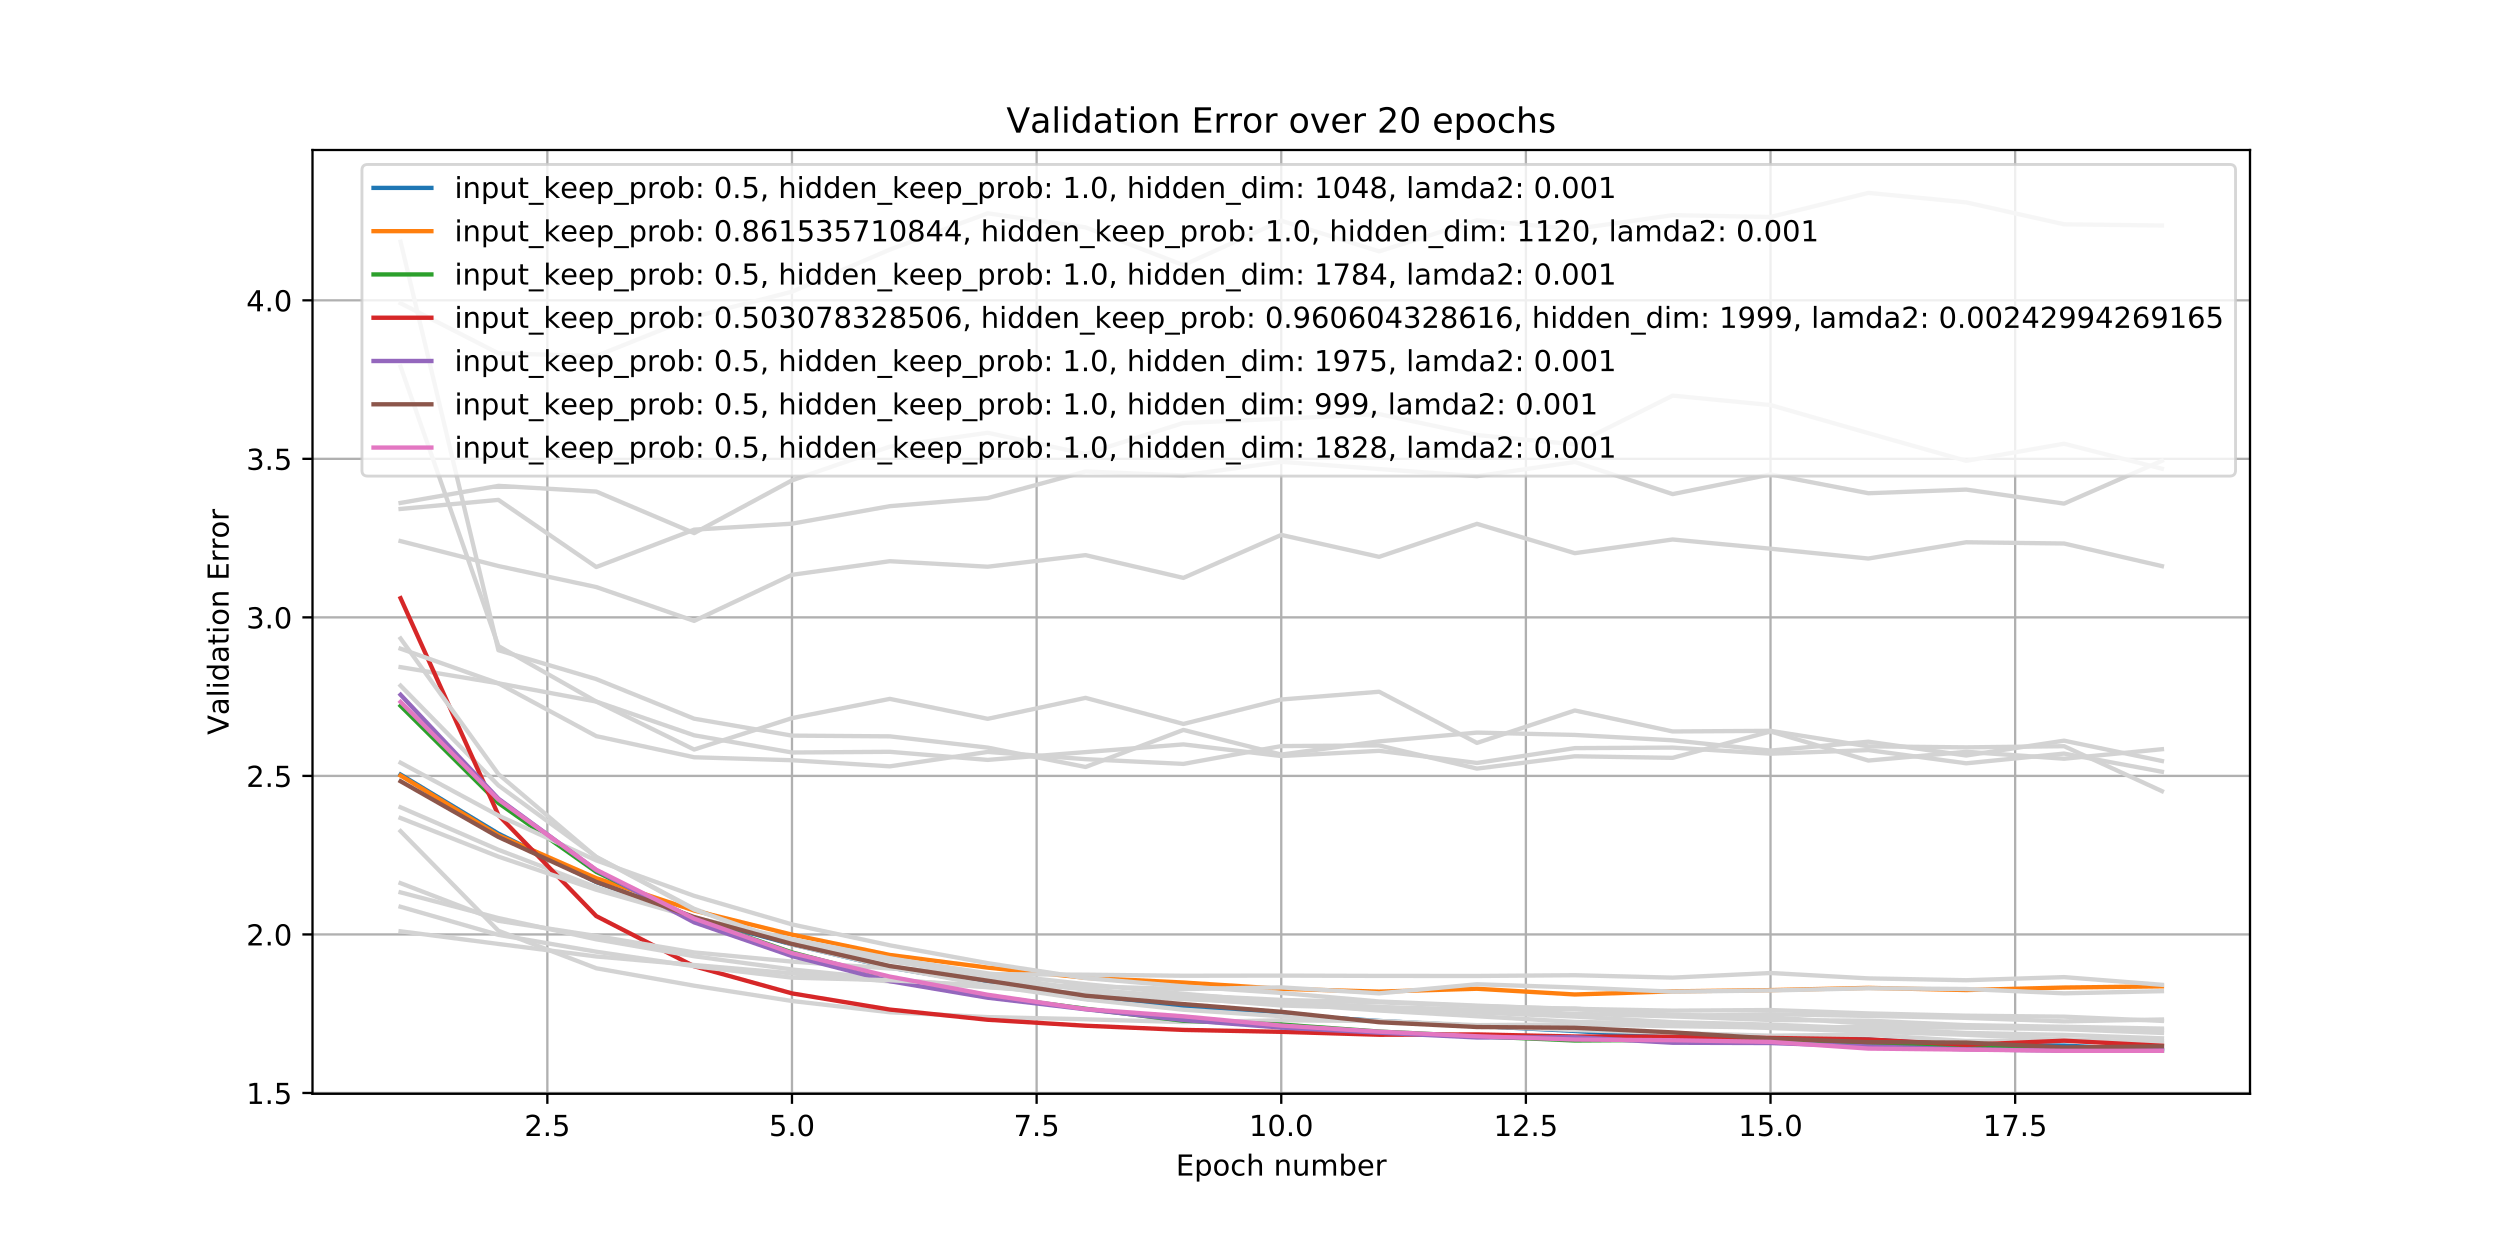 <?xml version="1.0" encoding="utf-8" standalone="no"?>
<!DOCTYPE svg PUBLIC "-//W3C//DTD SVG 1.1//EN"
  "http://www.w3.org/Graphics/SVG/1.1/DTD/svg11.dtd">
<!-- Created with matplotlib (http://matplotlib.org/) -->
<svg height="432pt" version="1.1" viewBox="0 0 864 432" width="864pt" xmlns="http://www.w3.org/2000/svg" xmlns:xlink="http://www.w3.org/1999/xlink">
 <defs>
  <style type="text/css">
*{stroke-linecap:butt;stroke-linejoin:round;}
  </style>
 </defs>
 <g id="figure_1">
  <g id="patch_1">
   <path d="M 0 432 
L 864 432 
L 864 0 
L 0 0 
z
" style="fill:#ffffff;"/>
  </g>
  <g id="axes_1">
   <g id="patch_2">
    <path d="M 108 378 
L 777.6 378 
L 777.6 51.84 
L 108 51.84 
z
" style="fill:#ffffff;"/>
   </g>
   <g id="matplotlib.axis_1">
    <g id="xtick_1">
     <g id="line2d_1">
      <path clip-path="url(#pe30c0e41e3)" d="M 189.164 378 
L 189.164 51.84 
" style="fill:none;stroke:#b0b0b0;stroke-linecap:square;stroke-width:0.8;"/>
     </g>
     <g id="line2d_2">
      <defs>
       <path d="M 0 0 
L 0 3.5 
" id="m350a21c08e" style="stroke:#000000;stroke-width:0.8;"/>
      </defs>
      <g>
       <use style="stroke:#000000;stroke-width:0.8;" x="189.164" xlink:href="#m350a21c08e" y="378"/>
      </g>
     </g>
     <g id="text_1">
      <!-- 2.5 -->
      <defs>
       <path d="M 19.188 8.297 
L 53.609 8.297 
L 53.609 0 
L 7.328 0 
L 7.328 8.297 
Q 12.938 14.109 22.625 23.891 
Q 32.328 33.688 34.812 36.531 
Q 39.547 41.844 41.422 45.531 
Q 43.312 49.219 43.312 52.781 
Q 43.312 58.594 39.234 62.25 
Q 35.156 65.922 28.609 65.922 
Q 23.969 65.922 18.812 64.312 
Q 13.672 62.703 7.812 59.422 
L 7.812 69.391 
Q 13.766 71.781 18.938 73 
Q 24.125 74.219 28.422 74.219 
Q 39.75 74.219 46.484 68.547 
Q 53.219 62.891 53.219 53.422 
Q 53.219 48.922 51.531 44.891 
Q 49.859 40.875 45.406 35.406 
Q 44.188 33.984 37.641 27.219 
Q 31.109 20.453 19.188 8.297 
" id="DejaVuSans-32"/>
       <path d="M 10.688 12.406 
L 21 12.406 
L 21 0 
L 10.688 0 
z
" id="DejaVuSans-2e"/>
       <path d="M 10.797 72.906 
L 49.516 72.906 
L 49.516 64.594 
L 19.828 64.594 
L 19.828 46.734 
Q 21.969 47.469 24.109 47.828 
Q 26.266 48.188 28.422 48.188 
Q 40.625 48.188 47.75 41.5 
Q 54.891 34.812 54.891 23.391 
Q 54.891 11.625 47.562 5.094 
Q 40.234 -1.422 26.906 -1.422 
Q 22.312 -1.422 17.547 -0.641 
Q 12.797 0.141 7.719 1.703 
L 7.719 11.625 
Q 12.109 9.234 16.797 8.062 
Q 21.484 6.891 26.703 6.891 
Q 35.156 6.891 40.078 11.328 
Q 45.016 15.766 45.016 23.391 
Q 45.016 31 40.078 35.438 
Q 35.156 39.891 26.703 39.891 
Q 22.75 39.891 18.812 39.016 
Q 14.891 38.141 10.797 36.281 
z
" id="DejaVuSans-35"/>
      </defs>
      <g transform="translate(181.212 392.598)scale(0.1 -0.1)">
       <use xlink:href="#DejaVuSans-32"/>
       <use x="63.623" xlink:href="#DejaVuSans-2e"/>
       <use x="95.41" xlink:href="#DejaVuSans-35"/>
      </g>
     </g>
    </g>
    <g id="xtick_2">
     <g id="line2d_3">
      <path clip-path="url(#pe30c0e41e3)" d="M 273.709 378 
L 273.709 51.84 
" style="fill:none;stroke:#b0b0b0;stroke-linecap:square;stroke-width:0.8;"/>
     </g>
     <g id="line2d_4">
      <g>
       <use style="stroke:#000000;stroke-width:0.8;" x="273.709" xlink:href="#m350a21c08e" y="378"/>
      </g>
     </g>
     <g id="text_2">
      <!-- 5.0 -->
      <defs>
       <path d="M 31.781 66.406 
Q 24.172 66.406 20.328 58.906 
Q 16.5 51.422 16.5 36.375 
Q 16.5 21.391 20.328 13.891 
Q 24.172 6.391 31.781 6.391 
Q 39.453 6.391 43.281 13.891 
Q 47.125 21.391 47.125 36.375 
Q 47.125 51.422 43.281 58.906 
Q 39.453 66.406 31.781 66.406 
M 31.781 74.219 
Q 44.047 74.219 50.516 64.516 
Q 56.984 54.828 56.984 36.375 
Q 56.984 17.969 50.516 8.266 
Q 44.047 -1.422 31.781 -1.422 
Q 19.531 -1.422 13.062 8.266 
Q 6.594 17.969 6.594 36.375 
Q 6.594 54.828 13.062 64.516 
Q 19.531 74.219 31.781 74.219 
" id="DejaVuSans-30"/>
      </defs>
      <g transform="translate(265.758 392.598)scale(0.1 -0.1)">
       <use xlink:href="#DejaVuSans-35"/>
       <use x="63.623" xlink:href="#DejaVuSans-2e"/>
       <use x="95.41" xlink:href="#DejaVuSans-30"/>
      </g>
     </g>
    </g>
    <g id="xtick_3">
     <g id="line2d_5">
      <path clip-path="url(#pe30c0e41e3)" d="M 358.255 378 
L 358.255 51.84 
" style="fill:none;stroke:#b0b0b0;stroke-linecap:square;stroke-width:0.8;"/>
     </g>
     <g id="line2d_6">
      <g>
       <use style="stroke:#000000;stroke-width:0.8;" x="358.255" xlink:href="#m350a21c08e" y="378"/>
      </g>
     </g>
     <g id="text_3">
      <!-- 7.5 -->
      <defs>
       <path d="M 8.203 72.906 
L 55.078 72.906 
L 55.078 68.703 
L 28.609 0 
L 18.312 0 
L 43.219 64.594 
L 8.203 64.594 
z
" id="DejaVuSans-37"/>
      </defs>
      <g transform="translate(350.303 392.598)scale(0.1 -0.1)">
       <use xlink:href="#DejaVuSans-37"/>
       <use x="63.623" xlink:href="#DejaVuSans-2e"/>
       <use x="95.41" xlink:href="#DejaVuSans-35"/>
      </g>
     </g>
    </g>
    <g id="xtick_4">
     <g id="line2d_7">
      <path clip-path="url(#pe30c0e41e3)" d="M 442.8 378 
L 442.8 51.84 
" style="fill:none;stroke:#b0b0b0;stroke-linecap:square;stroke-width:0.8;"/>
     </g>
     <g id="line2d_8">
      <g>
       <use style="stroke:#000000;stroke-width:0.8;" x="442.8" xlink:href="#m350a21c08e" y="378"/>
      </g>
     </g>
     <g id="text_4">
      <!-- 10.0 -->
      <defs>
       <path d="M 12.406 8.297 
L 28.516 8.297 
L 28.516 63.922 
L 10.984 60.406 
L 10.984 69.391 
L 28.422 72.906 
L 38.281 72.906 
L 38.281 8.297 
L 54.391 8.297 
L 54.391 0 
L 12.406 0 
z
" id="DejaVuSans-31"/>
      </defs>
      <g transform="translate(431.667 392.598)scale(0.1 -0.1)">
       <use xlink:href="#DejaVuSans-31"/>
       <use x="63.623" xlink:href="#DejaVuSans-30"/>
       <use x="127.246" xlink:href="#DejaVuSans-2e"/>
       <use x="159.033" xlink:href="#DejaVuSans-30"/>
      </g>
     </g>
    </g>
    <g id="xtick_5">
     <g id="line2d_9">
      <path clip-path="url(#pe30c0e41e3)" d="M 527.345 378 
L 527.345 51.84 
" style="fill:none;stroke:#b0b0b0;stroke-linecap:square;stroke-width:0.8;"/>
     </g>
     <g id="line2d_10">
      <g>
       <use style="stroke:#000000;stroke-width:0.8;" x="527.345" xlink:href="#m350a21c08e" y="378"/>
      </g>
     </g>
     <g id="text_5">
      <!-- 12.5 -->
      <g transform="translate(516.213 392.598)scale(0.1 -0.1)">
       <use xlink:href="#DejaVuSans-31"/>
       <use x="63.623" xlink:href="#DejaVuSans-32"/>
       <use x="127.246" xlink:href="#DejaVuSans-2e"/>
       <use x="159.033" xlink:href="#DejaVuSans-35"/>
      </g>
     </g>
    </g>
    <g id="xtick_6">
     <g id="line2d_11">
      <path clip-path="url(#pe30c0e41e3)" d="M 611.891 378 
L 611.891 51.84 
" style="fill:none;stroke:#b0b0b0;stroke-linecap:square;stroke-width:0.8;"/>
     </g>
     <g id="line2d_12">
      <g>
       <use style="stroke:#000000;stroke-width:0.8;" x="611.891" xlink:href="#m350a21c08e" y="378"/>
      </g>
     </g>
     <g id="text_6">
      <!-- 15.0 -->
      <g transform="translate(600.758 392.598)scale(0.1 -0.1)">
       <use xlink:href="#DejaVuSans-31"/>
       <use x="63.623" xlink:href="#DejaVuSans-35"/>
       <use x="127.246" xlink:href="#DejaVuSans-2e"/>
       <use x="159.033" xlink:href="#DejaVuSans-30"/>
      </g>
     </g>
    </g>
    <g id="xtick_7">
     <g id="line2d_13">
      <path clip-path="url(#pe30c0e41e3)" d="M 696.436 378 
L 696.436 51.84 
" style="fill:none;stroke:#b0b0b0;stroke-linecap:square;stroke-width:0.8;"/>
     </g>
     <g id="line2d_14">
      <g>
       <use style="stroke:#000000;stroke-width:0.8;" x="696.436" xlink:href="#m350a21c08e" y="378"/>
      </g>
     </g>
     <g id="text_7">
      <!-- 17.5 -->
      <g transform="translate(685.304 392.598)scale(0.1 -0.1)">
       <use xlink:href="#DejaVuSans-31"/>
       <use x="63.623" xlink:href="#DejaVuSans-37"/>
       <use x="127.246" xlink:href="#DejaVuSans-2e"/>
       <use x="159.033" xlink:href="#DejaVuSans-35"/>
      </g>
     </g>
    </g>
    <g id="text_8">
     <!-- Epoch number -->
     <defs>
      <path d="M 9.812 72.906 
L 55.906 72.906 
L 55.906 64.594 
L 19.672 64.594 
L 19.672 43.016 
L 54.391 43.016 
L 54.391 34.719 
L 19.672 34.719 
L 19.672 8.297 
L 56.781 8.297 
L 56.781 0 
L 9.812 0 
z
" id="DejaVuSans-45"/>
      <path d="M 18.109 8.203 
L 18.109 -20.797 
L 9.078 -20.797 
L 9.078 54.688 
L 18.109 54.688 
L 18.109 46.391 
Q 20.953 51.266 25.266 53.625 
Q 29.594 56 35.594 56 
Q 45.562 56 51.781 48.094 
Q 58.016 40.188 58.016 27.297 
Q 58.016 14.406 51.781 6.484 
Q 45.562 -1.422 35.594 -1.422 
Q 29.594 -1.422 25.266 0.953 
Q 20.953 3.328 18.109 8.203 
M 48.688 27.297 
Q 48.688 37.203 44.609 42.844 
Q 40.531 48.484 33.406 48.484 
Q 26.266 48.484 22.188 42.844 
Q 18.109 37.203 18.109 27.297 
Q 18.109 17.391 22.188 11.75 
Q 26.266 6.109 33.406 6.109 
Q 40.531 6.109 44.609 11.75 
Q 48.688 17.391 48.688 27.297 
" id="DejaVuSans-70"/>
      <path d="M 30.609 48.391 
Q 23.391 48.391 19.188 42.75 
Q 14.984 37.109 14.984 27.297 
Q 14.984 17.484 19.156 11.844 
Q 23.344 6.203 30.609 6.203 
Q 37.797 6.203 41.984 11.859 
Q 46.188 17.531 46.188 27.297 
Q 46.188 37.016 41.984 42.703 
Q 37.797 48.391 30.609 48.391 
M 30.609 56 
Q 42.328 56 49.016 48.375 
Q 55.719 40.766 55.719 27.297 
Q 55.719 13.875 49.016 6.219 
Q 42.328 -1.422 30.609 -1.422 
Q 18.844 -1.422 12.172 6.219 
Q 5.516 13.875 5.516 27.297 
Q 5.516 40.766 12.172 48.375 
Q 18.844 56 30.609 56 
" id="DejaVuSans-6f"/>
      <path d="M 48.781 52.594 
L 48.781 44.188 
Q 44.969 46.297 41.141 47.344 
Q 37.312 48.391 33.406 48.391 
Q 24.656 48.391 19.812 42.844 
Q 14.984 37.312 14.984 27.297 
Q 14.984 17.281 19.812 11.734 
Q 24.656 6.203 33.406 6.203 
Q 37.312 6.203 41.141 7.25 
Q 44.969 8.297 48.781 10.406 
L 48.781 2.094 
Q 45.016 0.344 40.984 -0.531 
Q 36.969 -1.422 32.422 -1.422 
Q 20.062 -1.422 12.781 6.344 
Q 5.516 14.109 5.516 27.297 
Q 5.516 40.672 12.859 48.328 
Q 20.219 56 33.016 56 
Q 37.156 56 41.109 55.141 
Q 45.062 54.297 48.781 52.594 
" id="DejaVuSans-63"/>
      <path d="M 54.891 33.016 
L 54.891 0 
L 45.906 0 
L 45.906 32.719 
Q 45.906 40.484 42.875 44.328 
Q 39.844 48.188 33.797 48.188 
Q 26.516 48.188 22.312 43.547 
Q 18.109 38.922 18.109 30.906 
L 18.109 0 
L 9.078 0 
L 9.078 75.984 
L 18.109 75.984 
L 18.109 46.188 
Q 21.344 51.125 25.703 53.562 
Q 30.078 56 35.797 56 
Q 45.219 56 50.047 50.172 
Q 54.891 44.344 54.891 33.016 
" id="DejaVuSans-68"/>
      <path id="DejaVuSans-20"/>
      <path d="M 54.891 33.016 
L 54.891 0 
L 45.906 0 
L 45.906 32.719 
Q 45.906 40.484 42.875 44.328 
Q 39.844 48.188 33.797 48.188 
Q 26.516 48.188 22.312 43.547 
Q 18.109 38.922 18.109 30.906 
L 18.109 0 
L 9.078 0 
L 9.078 54.688 
L 18.109 54.688 
L 18.109 46.188 
Q 21.344 51.125 25.703 53.562 
Q 30.078 56 35.797 56 
Q 45.219 56 50.047 50.172 
Q 54.891 44.344 54.891 33.016 
" id="DejaVuSans-6e"/>
      <path d="M 8.5 21.578 
L 8.5 54.688 
L 17.484 54.688 
L 17.484 21.922 
Q 17.484 14.156 20.5 10.266 
Q 23.531 6.391 29.594 6.391 
Q 36.859 6.391 41.078 11.031 
Q 45.312 15.672 45.312 23.688 
L 45.312 54.688 
L 54.297 54.688 
L 54.297 0 
L 45.312 0 
L 45.312 8.406 
Q 42.047 3.422 37.719 1 
Q 33.406 -1.422 27.688 -1.422 
Q 18.266 -1.422 13.375 4.438 
Q 8.5 10.297 8.5 21.578 
M 31.109 56 
z
" id="DejaVuSans-75"/>
      <path d="M 52 44.188 
Q 55.375 50.25 60.062 53.125 
Q 64.75 56 71.094 56 
Q 79.641 56 84.281 50.016 
Q 88.922 44.047 88.922 33.016 
L 88.922 0 
L 79.891 0 
L 79.891 32.719 
Q 79.891 40.578 77.094 44.375 
Q 74.312 48.188 68.609 48.188 
Q 61.625 48.188 57.562 43.547 
Q 53.516 38.922 53.516 30.906 
L 53.516 0 
L 44.484 0 
L 44.484 32.719 
Q 44.484 40.625 41.703 44.406 
Q 38.922 48.188 33.109 48.188 
Q 26.219 48.188 22.156 43.531 
Q 18.109 38.875 18.109 30.906 
L 18.109 0 
L 9.078 0 
L 9.078 54.688 
L 18.109 54.688 
L 18.109 46.188 
Q 21.188 51.219 25.484 53.609 
Q 29.781 56 35.688 56 
Q 41.656 56 45.828 52.969 
Q 50 49.953 52 44.188 
" id="DejaVuSans-6d"/>
      <path d="M 48.688 27.297 
Q 48.688 37.203 44.609 42.844 
Q 40.531 48.484 33.406 48.484 
Q 26.266 48.484 22.188 42.844 
Q 18.109 37.203 18.109 27.297 
Q 18.109 17.391 22.188 11.75 
Q 26.266 6.109 33.406 6.109 
Q 40.531 6.109 44.609 11.75 
Q 48.688 17.391 48.688 27.297 
M 18.109 46.391 
Q 20.953 51.266 25.266 53.625 
Q 29.594 56 35.594 56 
Q 45.562 56 51.781 48.094 
Q 58.016 40.188 58.016 27.297 
Q 58.016 14.406 51.781 6.484 
Q 45.562 -1.422 35.594 -1.422 
Q 29.594 -1.422 25.266 0.953 
Q 20.953 3.328 18.109 8.203 
L 18.109 0 
L 9.078 0 
L 9.078 75.984 
L 18.109 75.984 
z
" id="DejaVuSans-62"/>
      <path d="M 56.203 29.594 
L 56.203 25.203 
L 14.891 25.203 
Q 15.484 15.922 20.484 11.062 
Q 25.484 6.203 34.422 6.203 
Q 39.594 6.203 44.453 7.469 
Q 49.312 8.734 54.109 11.281 
L 54.109 2.781 
Q 49.266 0.734 44.188 -0.344 
Q 39.109 -1.422 33.891 -1.422 
Q 20.797 -1.422 13.156 6.188 
Q 5.516 13.812 5.516 26.812 
Q 5.516 40.234 12.766 48.109 
Q 20.016 56 32.328 56 
Q 43.359 56 49.781 48.891 
Q 56.203 41.797 56.203 29.594 
M 47.219 32.234 
Q 47.125 39.594 43.094 43.984 
Q 39.062 48.391 32.422 48.391 
Q 24.906 48.391 20.391 44.141 
Q 15.875 39.891 15.188 32.172 
z
" id="DejaVuSans-65"/>
      <path d="M 41.109 46.297 
Q 39.594 47.172 37.812 47.578 
Q 36.031 48 33.891 48 
Q 26.266 48 22.188 43.047 
Q 18.109 38.094 18.109 28.812 
L 18.109 0 
L 9.078 0 
L 9.078 54.688 
L 18.109 54.688 
L 18.109 46.188 
Q 20.953 51.172 25.484 53.578 
Q 30.031 56 36.531 56 
Q 37.453 56 38.578 55.875 
Q 39.703 55.766 41.062 55.516 
z
" id="DejaVuSans-72"/>
     </defs>
     <g transform="translate(406.386 406.277)scale(0.1 -0.1)">
      <use xlink:href="#DejaVuSans-45"/>
      <use x="63.184" xlink:href="#DejaVuSans-70"/>
      <use x="126.66" xlink:href="#DejaVuSans-6f"/>
      <use x="187.842" xlink:href="#DejaVuSans-63"/>
      <use x="242.822" xlink:href="#DejaVuSans-68"/>
      <use x="306.201" xlink:href="#DejaVuSans-20"/>
      <use x="337.988" xlink:href="#DejaVuSans-6e"/>
      <use x="401.367" xlink:href="#DejaVuSans-75"/>
      <use x="464.746" xlink:href="#DejaVuSans-6d"/>
      <use x="562.158" xlink:href="#DejaVuSans-62"/>
      <use x="625.635" xlink:href="#DejaVuSans-65"/>
      <use x="687.158" xlink:href="#DejaVuSans-72"/>
     </g>
    </g>
   </g>
   <g id="matplotlib.axis_2">
    <g id="ytick_1">
     <g id="line2d_15">
      <path clip-path="url(#pe30c0e41e3)" d="M 108 377.731 
L 777.6 377.731 
" style="fill:none;stroke:#b0b0b0;stroke-linecap:square;stroke-width:0.8;"/>
     </g>
     <g id="line2d_16">
      <defs>
       <path d="M 0 0 
L -3.5 0 
" id="mf480d0ef3c" style="stroke:#000000;stroke-width:0.8;"/>
      </defs>
      <g>
       <use style="stroke:#000000;stroke-width:0.8;" x="108" xlink:href="#mf480d0ef3c" y="377.731"/>
      </g>
     </g>
     <g id="text_9">
      <!-- 1.5 -->
      <g transform="translate(85.097 381.53)scale(0.1 -0.1)">
       <use xlink:href="#DejaVuSans-31"/>
       <use x="63.623" xlink:href="#DejaVuSans-2e"/>
       <use x="95.41" xlink:href="#DejaVuSans-35"/>
      </g>
     </g>
    </g>
    <g id="ytick_2">
     <g id="line2d_17">
      <path clip-path="url(#pe30c0e41e3)" d="M 108 322.943 
L 777.6 322.943 
" style="fill:none;stroke:#b0b0b0;stroke-linecap:square;stroke-width:0.8;"/>
     </g>
     <g id="line2d_18">
      <g>
       <use style="stroke:#000000;stroke-width:0.8;" x="108" xlink:href="#mf480d0ef3c" y="322.943"/>
      </g>
     </g>
     <g id="text_10">
      <!-- 2.0 -->
      <g transform="translate(85.097 326.743)scale(0.1 -0.1)">
       <use xlink:href="#DejaVuSans-32"/>
       <use x="63.623" xlink:href="#DejaVuSans-2e"/>
       <use x="95.41" xlink:href="#DejaVuSans-30"/>
      </g>
     </g>
    </g>
    <g id="ytick_3">
     <g id="line2d_19">
      <path clip-path="url(#pe30c0e41e3)" d="M 108 268.156 
L 777.6 268.156 
" style="fill:none;stroke:#b0b0b0;stroke-linecap:square;stroke-width:0.8;"/>
     </g>
     <g id="line2d_20">
      <g>
       <use style="stroke:#000000;stroke-width:0.8;" x="108" xlink:href="#mf480d0ef3c" y="268.156"/>
      </g>
     </g>
     <g id="text_11">
      <!-- 2.5 -->
      <g transform="translate(85.097 271.955)scale(0.1 -0.1)">
       <use xlink:href="#DejaVuSans-32"/>
       <use x="63.623" xlink:href="#DejaVuSans-2e"/>
       <use x="95.41" xlink:href="#DejaVuSans-35"/>
      </g>
     </g>
    </g>
    <g id="ytick_4">
     <g id="line2d_21">
      <path clip-path="url(#pe30c0e41e3)" d="M 108 213.368 
L 777.6 213.368 
" style="fill:none;stroke:#b0b0b0;stroke-linecap:square;stroke-width:0.8;"/>
     </g>
     <g id="line2d_22">
      <g>
       <use style="stroke:#000000;stroke-width:0.8;" x="108" xlink:href="#mf480d0ef3c" y="213.368"/>
      </g>
     </g>
     <g id="text_12">
      <!-- 3.0 -->
      <defs>
       <path d="M 40.578 39.312 
Q 47.656 37.797 51.625 33 
Q 55.609 28.219 55.609 21.188 
Q 55.609 10.406 48.188 4.484 
Q 40.766 -1.422 27.094 -1.422 
Q 22.516 -1.422 17.656 -0.516 
Q 12.797 0.391 7.625 2.203 
L 7.625 11.719 
Q 11.719 9.328 16.594 8.109 
Q 21.484 6.891 26.812 6.891 
Q 36.078 6.891 40.938 10.547 
Q 45.797 14.203 45.797 21.188 
Q 45.797 27.641 41.281 31.266 
Q 36.766 34.906 28.719 34.906 
L 20.219 34.906 
L 20.219 43.016 
L 29.109 43.016 
Q 36.375 43.016 40.234 45.922 
Q 44.094 48.828 44.094 54.297 
Q 44.094 59.906 40.109 62.906 
Q 36.141 65.922 28.719 65.922 
Q 24.656 65.922 20.016 65.031 
Q 15.375 64.156 9.812 62.312 
L 9.812 71.094 
Q 15.438 72.656 20.344 73.438 
Q 25.25 74.219 29.594 74.219 
Q 40.828 74.219 47.359 69.109 
Q 53.906 64.016 53.906 55.328 
Q 53.906 49.266 50.438 45.094 
Q 46.969 40.922 40.578 39.312 
" id="DejaVuSans-33"/>
      </defs>
      <g transform="translate(85.097 217.168)scale(0.1 -0.1)">
       <use xlink:href="#DejaVuSans-33"/>
       <use x="63.623" xlink:href="#DejaVuSans-2e"/>
       <use x="95.41" xlink:href="#DejaVuSans-30"/>
      </g>
     </g>
    </g>
    <g id="ytick_5">
     <g id="line2d_23">
      <path clip-path="url(#pe30c0e41e3)" d="M 108 158.581 
L 777.6 158.581 
" style="fill:none;stroke:#b0b0b0;stroke-linecap:square;stroke-width:0.8;"/>
     </g>
     <g id="line2d_24">
      <g>
       <use style="stroke:#000000;stroke-width:0.8;" x="108" xlink:href="#mf480d0ef3c" y="158.581"/>
      </g>
     </g>
     <g id="text_13">
      <!-- 3.5 -->
      <g transform="translate(85.097 162.38)scale(0.1 -0.1)">
       <use xlink:href="#DejaVuSans-33"/>
       <use x="63.623" xlink:href="#DejaVuSans-2e"/>
       <use x="95.41" xlink:href="#DejaVuSans-35"/>
      </g>
     </g>
    </g>
    <g id="ytick_6">
     <g id="line2d_25">
      <path clip-path="url(#pe30c0e41e3)" d="M 108 103.793 
L 777.6 103.793 
" style="fill:none;stroke:#b0b0b0;stroke-linecap:square;stroke-width:0.8;"/>
     </g>
     <g id="line2d_26">
      <g>
       <use style="stroke:#000000;stroke-width:0.8;" x="108" xlink:href="#mf480d0ef3c" y="103.793"/>
      </g>
     </g>
     <g id="text_14">
      <!-- 4.0 -->
      <defs>
       <path d="M 37.797 64.312 
L 12.891 25.391 
L 37.797 25.391 
z
M 35.203 72.906 
L 47.609 72.906 
L 47.609 25.391 
L 58.016 25.391 
L 58.016 17.188 
L 47.609 17.188 
L 47.609 0 
L 37.797 0 
L 37.797 17.188 
L 4.891 17.188 
L 4.891 26.703 
z
" id="DejaVuSans-34"/>
      </defs>
      <g transform="translate(85.097 107.593)scale(0.1 -0.1)">
       <use xlink:href="#DejaVuSans-34"/>
       <use x="63.623" xlink:href="#DejaVuSans-2e"/>
       <use x="95.41" xlink:href="#DejaVuSans-30"/>
      </g>
     </g>
    </g>
    <g id="text_15">
     <!-- Validation Error -->
     <defs>
      <path d="M 28.609 0 
L 0.781 72.906 
L 11.078 72.906 
L 34.188 11.531 
L 57.328 72.906 
L 67.578 72.906 
L 39.797 0 
z
" id="DejaVuSans-56"/>
      <path d="M 34.281 27.484 
Q 23.391 27.484 19.188 25 
Q 14.984 22.516 14.984 16.5 
Q 14.984 11.719 18.141 8.906 
Q 21.297 6.109 26.703 6.109 
Q 34.188 6.109 38.703 11.406 
Q 43.219 16.703 43.219 25.484 
L 43.219 27.484 
z
M 52.203 31.203 
L 52.203 0 
L 43.219 0 
L 43.219 8.297 
Q 40.141 3.328 35.547 0.953 
Q 30.953 -1.422 24.312 -1.422 
Q 15.922 -1.422 10.953 3.297 
Q 6 8.016 6 15.922 
Q 6 25.141 12.172 29.828 
Q 18.359 34.516 30.609 34.516 
L 43.219 34.516 
L 43.219 35.406 
Q 43.219 41.609 39.141 45 
Q 35.062 48.391 27.688 48.391 
Q 23 48.391 18.547 47.266 
Q 14.109 46.141 10.016 43.891 
L 10.016 52.203 
Q 14.938 54.109 19.578 55.047 
Q 24.219 56 28.609 56 
Q 40.484 56 46.344 49.844 
Q 52.203 43.703 52.203 31.203 
" id="DejaVuSans-61"/>
      <path d="M 9.422 75.984 
L 18.406 75.984 
L 18.406 0 
L 9.422 0 
z
" id="DejaVuSans-6c"/>
      <path d="M 9.422 54.688 
L 18.406 54.688 
L 18.406 0 
L 9.422 0 
z
M 9.422 75.984 
L 18.406 75.984 
L 18.406 64.594 
L 9.422 64.594 
z
" id="DejaVuSans-69"/>
      <path d="M 45.406 46.391 
L 45.406 75.984 
L 54.391 75.984 
L 54.391 0 
L 45.406 0 
L 45.406 8.203 
Q 42.578 3.328 38.25 0.953 
Q 33.938 -1.422 27.875 -1.422 
Q 17.969 -1.422 11.734 6.484 
Q 5.516 14.406 5.516 27.297 
Q 5.516 40.188 11.734 48.094 
Q 17.969 56 27.875 56 
Q 33.938 56 38.25 53.625 
Q 42.578 51.266 45.406 46.391 
M 14.797 27.297 
Q 14.797 17.391 18.875 11.75 
Q 22.953 6.109 30.078 6.109 
Q 37.203 6.109 41.297 11.75 
Q 45.406 17.391 45.406 27.297 
Q 45.406 37.203 41.297 42.844 
Q 37.203 48.484 30.078 48.484 
Q 22.953 48.484 18.875 42.844 
Q 14.797 37.203 14.797 27.297 
" id="DejaVuSans-64"/>
      <path d="M 18.312 70.219 
L 18.312 54.688 
L 36.812 54.688 
L 36.812 47.703 
L 18.312 47.703 
L 18.312 18.016 
Q 18.312 11.328 20.141 9.422 
Q 21.969 7.516 27.594 7.516 
L 36.812 7.516 
L 36.812 0 
L 27.594 0 
Q 17.188 0 13.234 3.875 
Q 9.281 7.766 9.281 18.016 
L 9.281 47.703 
L 2.688 47.703 
L 2.688 54.688 
L 9.281 54.688 
L 9.281 70.219 
z
" id="DejaVuSans-74"/>
     </defs>
     <g transform="translate(79.017 253.965)rotate(-90)scale(0.1 -0.1)">
      <use xlink:href="#DejaVuSans-56"/>
      <use x="68.299" xlink:href="#DejaVuSans-61"/>
      <use x="129.578" xlink:href="#DejaVuSans-6c"/>
      <use x="157.361" xlink:href="#DejaVuSans-69"/>
      <use x="185.145" xlink:href="#DejaVuSans-64"/>
      <use x="248.621" xlink:href="#DejaVuSans-61"/>
      <use x="309.9" xlink:href="#DejaVuSans-74"/>
      <use x="349.109" xlink:href="#DejaVuSans-69"/>
      <use x="376.893" xlink:href="#DejaVuSans-6f"/>
      <use x="438.074" xlink:href="#DejaVuSans-6e"/>
      <use x="501.453" xlink:href="#DejaVuSans-20"/>
      <use x="533.24" xlink:href="#DejaVuSans-45"/>
      <use x="596.424" xlink:href="#DejaVuSans-72"/>
      <use x="637.521" xlink:href="#DejaVuSans-72"/>
      <use x="678.604" xlink:href="#DejaVuSans-6f"/>
      <use x="739.785" xlink:href="#DejaVuSans-72"/>
     </g>
    </g>
   </g>
   <g id="line2d_27">
    <path clip-path="url(#pe30c0e41e3)" d="M 138.436 267.695 
L 172.255 288.114 
L 206.073 304.835 
L 239.891 317.203 
L 273.709 326.368 
L 307.527 334.376 
L 341.345 340.032 
L 375.164 345.198 
L 408.982 348.231 
L 442.8 350.738 
L 476.618 352.84 
L 510.436 354.573 
L 544.255 356.302 
L 578.073 358.479 
L 611.891 358.595 
L 645.709 359.264 
L 679.527 361.093 
L 713.345 361.348 
L 747.164 363 
" style="fill:none;stroke:#1f77b4;stroke-linecap:square;stroke-width:1.5;"/>
   </g>
   <g id="line2d_28">
    <path clip-path="url(#pe30c0e41e3)" d="M 138.436 230.571 
L 172.255 236.149 
L 206.073 242.461 
L 239.891 259.038 
L 273.709 248.183 
L 307.527 241.532 
L 341.345 248.424 
L 375.164 241.182 
L 408.982 250.194 
L 442.8 241.751 
L 476.618 239.064 
L 510.436 256.752 
L 544.255 245.545 
L 578.073 252.793 
L 611.891 252.575 
L 645.709 257.936 
L 679.527 258.288 
L 713.345 257.887 
L 747.164 273.42 
" style="fill:none;stroke:#d3d3d3;stroke-linecap:square;stroke-width:1.5;"/>
   </g>
   <g id="line2d_29">
    <path clip-path="url(#pe30c0e41e3)" d="M 138.436 83.532 
L 172.255 224.72 
L 206.073 234.701 
L 239.891 248.384 
L 273.709 254.23 
L 307.527 254.482 
L 341.345 258.374 
L 375.164 265.072 
L 408.982 252.26 
L 442.8 260.776 
L 476.618 256.221 
L 510.436 253.187 
L 544.255 253.993 
L 578.073 255.845 
L 611.891 259.405 
L 645.709 256.327 
L 679.527 261.109 
L 713.345 255.976 
L 747.164 263 
" style="fill:none;stroke:#d3d3d3;stroke-linecap:square;stroke-width:1.5;"/>
   </g>
   <g id="line2d_30">
    <path clip-path="url(#pe30c0e41e3)" d="M 138.436 236.96 
L 172.255 271.437 
L 206.073 296.127 
L 239.891 314.084 
L 273.709 326.38 
L 307.527 334.314 
L 341.345 340.515 
L 375.164 345.378 
L 408.982 348.962 
L 442.8 351.213 
L 476.618 352.91 
L 510.436 354.637 
L 544.255 355.99 
L 578.073 357.003 
L 611.891 357.924 
L 645.709 357.588 
L 679.527 359.768 
L 713.345 359.728 
L 747.164 360.51 
" style="fill:none;stroke:#d3d3d3;stroke-linecap:square;stroke-width:1.5;"/>
   </g>
   <g id="line2d_31">
    <path clip-path="url(#pe30c0e41e3)" d="M 138.436 173.806 
L 172.255 167.91 
L 206.073 169.883 
L 239.891 184.239 
L 273.709 166.012 
L 307.527 154.354 
L 341.345 149.568 
L 375.164 156.897 
L 408.982 146.164 
L 442.8 144.711 
L 476.618 143.111 
L 510.436 150.346 
L 544.255 153.585 
L 578.073 136.729 
L 611.891 139.991 
L 645.709 149.7 
L 679.527 159.263 
L 713.345 153.351 
L 747.164 161.993 
" style="fill:none;stroke:#d3d3d3;stroke-linecap:square;stroke-width:1.5;"/>
   </g>
   <g id="line2d_32">
    <path clip-path="url(#pe30c0e41e3)" d="M 138.436 287.25 
L 172.255 321.679 
L 206.073 334.637 
L 239.891 340.661 
L 273.709 345.948 
L 307.527 349.838 
L 341.345 351.511 
L 375.164 352.268 
L 408.982 353.226 
L 442.8 352.634 
L 476.618 352.871 
L 510.436 354.3 
L 544.255 354.037 
L 578.073 354.647 
L 611.891 355.105 
L 645.709 354.928 
L 679.527 355.163 
L 713.345 355.706 
L 747.164 357.001 
" style="fill:none;stroke:#d3d3d3;stroke-linecap:square;stroke-width:1.5;"/>
   </g>
   <g id="line2d_33">
    <path clip-path="url(#pe30c0e41e3)" d="M 138.436 279.004 
L 172.255 293.695 
L 206.073 306.638 
L 239.891 317.141 
L 273.709 325.184 
L 307.527 332.22 
L 341.345 337.283 
L 375.164 341.95 
L 408.982 344.547 
L 442.8 346.822 
L 476.618 349.239 
L 510.436 351.213 
L 544.255 353.176 
L 578.073 353.772 
L 611.891 355.293 
L 645.709 356.529 
L 679.527 357.635 
L 713.345 359.197 
L 747.164 359.883 
" style="fill:none;stroke:#d3d3d3;stroke-linecap:square;stroke-width:1.5;"/>
   </g>
   <g id="line2d_34">
    <path clip-path="url(#pe30c0e41e3)" d="M 138.436 268.03 
L 172.255 288.672 
L 206.073 303.5 
L 239.891 314.678 
L 273.709 323.012 
L 307.527 330.034 
L 341.345 334.408 
L 375.164 337.922 
L 408.982 339.558 
L 442.8 341.73 
L 476.618 342.708 
L 510.436 341.714 
L 544.255 343.691 
L 578.073 342.616 
L 611.891 342.183 
L 645.709 341.405 
L 679.527 342.157 
L 713.345 341.295 
L 747.164 340.884 
" style="fill:none;stroke:#ff7f0e;stroke-linecap:square;stroke-width:1.5;"/>
   </g>
   <g id="line2d_35">
    <path clip-path="url(#pe30c0e41e3)" d="M 138.436 243.946 
L 172.255 277.524 
L 206.073 301.316 
L 239.891 317.438 
L 273.709 329.172 
L 307.527 338.027 
L 341.345 344.226 
L 375.164 348.63 
L 408.982 352.776 
L 442.8 354.092 
L 476.618 356.516 
L 510.436 358.119 
L 544.255 359.6 
L 578.073 359.372 
L 611.891 360.144 
L 645.709 361.319 
L 679.527 361.442 
L 713.345 363.059 
L 747.164 363.126 
" style="fill:none;stroke:#2ca02c;stroke-linecap:square;stroke-width:1.5;"/>
   </g>
   <g id="line2d_36">
    <path clip-path="url(#pe30c0e41e3)" d="M 138.436 175.896 
L 172.255 172.758 
L 206.073 195.954 
L 239.891 183.045 
L 273.709 180.979 
L 307.527 174.931 
L 341.345 172.146 
L 375.164 162.959 
L 408.982 164.305 
L 442.8 159.608 
L 476.618 162.102 
L 510.436 164.561 
L 544.255 159.662 
L 578.073 170.763 
L 611.891 163.955 
L 645.709 170.462 
L 679.527 169.202 
L 713.345 174.05 
L 747.164 159.239 
" style="fill:none;stroke:#d3d3d3;stroke-linecap:square;stroke-width:1.5;"/>
   </g>
   <g id="line2d_37">
    <path clip-path="url(#pe30c0e41e3)" d="M 138.436 187 
L 172.255 195.622 
L 206.073 202.895 
L 239.891 214.579 
L 273.709 198.654 
L 307.527 193.95 
L 341.345 195.856 
L 375.164 191.852 
L 408.982 199.722 
L 442.8 184.867 
L 476.618 192.442 
L 510.436 181.039 
L 544.255 191.179 
L 578.073 186.445 
L 611.891 189.635 
L 645.709 193.03 
L 679.527 187.403 
L 713.345 187.836 
L 747.164 195.656 
" style="fill:none;stroke:#d3d3d3;stroke-linecap:square;stroke-width:1.5;"/>
   </g>
   <g id="line2d_38">
    <path clip-path="url(#pe30c0e41e3)" d="M 138.436 206.727 
L 172.255 281.717 
L 206.073 316.604 
L 239.891 333.937 
L 273.709 343.319 
L 307.527 348.912 
L 341.345 352.432 
L 375.164 354.496 
L 408.982 355.938 
L 442.8 356.601 
L 476.618 357.608 
L 510.436 357.492 
L 544.255 358.209 
L 578.073 358.326 
L 611.891 358.706 
L 645.709 359.23 
L 679.527 361.084 
L 713.345 359.658 
L 747.164 361.413 
" style="fill:none;stroke:#d62728;stroke-linecap:square;stroke-width:1.5;"/>
   </g>
   <g id="line2d_39">
    <path clip-path="url(#pe30c0e41e3)" d="M 138.436 263.59 
L 172.255 281.848 
L 206.073 297.36 
L 239.891 309.606 
L 273.709 319.474 
L 307.527 326.706 
L 341.345 332.872 
L 375.164 338.04 
L 408.982 340.887 
L 442.8 343.16 
L 476.618 346.115 
L 510.436 347.543 
L 544.255 348.801 
L 578.073 350.652 
L 611.891 351.601 
L 645.709 353.78 
L 679.527 354.753 
L 713.345 355.362 
L 747.164 355.964 
" style="fill:none;stroke:#d3d3d3;stroke-linecap:square;stroke-width:1.5;"/>
   </g>
   <g id="line2d_40">
    <path clip-path="url(#pe30c0e41e3)" d="M 138.436 308.407 
L 172.255 317.29 
L 206.073 324.632 
L 239.891 330.481 
L 273.709 335.06 
L 307.527 338.4 
L 341.345 341.196 
L 375.164 343.622 
L 408.982 345.298 
L 442.8 346.801 
L 476.618 348.034 
L 510.436 348.948 
L 544.255 350.352 
L 578.073 351.268 
L 611.891 352.53 
L 645.709 352.736 
L 679.527 354.293 
L 713.345 354.851 
L 747.164 355.475 
" style="fill:none;stroke:#d3d3d3;stroke-linecap:square;stroke-width:1.5;"/>
   </g>
   <g id="line2d_41">
    <path clip-path="url(#pe30c0e41e3)" d="M 138.436 126.7 
L 172.255 223.288 
L 206.073 242.463 
L 239.891 254.122 
L 273.709 260.06 
L 307.527 259.826 
L 341.345 262.621 
L 375.164 259.925 
L 408.982 257.263 
L 442.8 261.289 
L 476.618 259.487 
L 510.436 263.678 
L 544.255 258.551 
L 578.073 258.367 
L 611.891 260.478 
L 645.709 259.233 
L 679.527 263.798 
L 713.345 260.435 
L 747.164 266.717 
" style="fill:none;stroke:#d3d3d3;stroke-linecap:square;stroke-width:1.5;"/>
   </g>
   <g id="line2d_42">
    <path clip-path="url(#pe30c0e41e3)" d="M 138.436 321.856 
L 172.255 326.236 
L 206.073 330.559 
L 239.891 333.512 
L 273.709 336.4 
L 307.527 339.185 
L 341.345 341.084 
L 375.164 343.433 
L 408.982 343.915 
L 442.8 345.568 
L 476.618 346.421 
L 510.436 347.717 
L 544.255 348.648 
L 578.073 349.277 
L 611.891 349.07 
L 645.709 350.23 
L 679.527 351.026 
L 713.345 351.358 
L 747.164 352.831 
" style="fill:none;stroke:#d3d3d3;stroke-linecap:square;stroke-width:1.5;"/>
   </g>
   <g id="line2d_43">
    <path clip-path="url(#pe30c0e41e3)" d="M 138.436 282.709 
L 172.255 296.049 
L 206.073 307.511 
L 239.891 317.174 
L 273.709 324.582 
L 307.527 331.201 
L 341.345 336.388 
L 375.164 340.134 
L 408.982 343.449 
L 442.8 346.321 
L 476.618 348.008 
L 510.436 349.944 
L 544.255 351.325 
L 578.073 353.274 
L 611.891 354.113 
L 645.709 355.469 
L 679.527 356.981 
L 713.345 357.654 
L 747.164 358.832 
" style="fill:none;stroke:#d3d3d3;stroke-linecap:square;stroke-width:1.5;"/>
   </g>
   <g id="line2d_44">
    <path clip-path="url(#pe30c0e41e3)" d="M 138.436 305.221 
L 172.255 318.236 
L 206.073 323.481 
L 239.891 329.166 
L 273.709 332.332 
L 307.527 334.714 
L 341.345 336.665 
L 375.164 336.854 
L 408.982 337.227 
L 442.8 337.168 
L 476.618 337.273 
L 510.436 337.295 
L 544.255 337.038 
L 578.073 337.867 
L 611.891 336.27 
L 645.709 338.13 
L 679.527 338.763 
L 713.345 337.691 
L 747.164 340.345 
" style="fill:none;stroke:#d3d3d3;stroke-linecap:square;stroke-width:1.5;"/>
   </g>
   <g id="line2d_45">
    <path clip-path="url(#pe30c0e41e3)" d="M 138.436 104.804 
L 172.255 122.111 
L 206.073 123.045 
L 239.891 109.488 
L 273.709 100.799 
L 307.527 86.264 
L 341.345 73.721 
L 375.164 78.568 
L 408.982 91.631 
L 442.8 76.269 
L 476.618 86.879 
L 510.436 76.141 
L 544.255 79.145 
L 578.073 74.358 
L 611.891 74.984 
L 645.709 66.665 
L 679.527 69.948 
L 713.345 77.522 
L 747.164 77.935 
" style="fill:none;stroke:#d3d3d3;stroke-linecap:square;stroke-width:1.5;"/>
   </g>
   <g id="line2d_46">
    <path clip-path="url(#pe30c0e41e3)" d="M 138.436 220.669 
L 172.255 267.539 
L 206.073 296.233 
L 239.891 314.343 
L 273.709 326.148 
L 307.527 333.982 
L 341.345 338.621 
L 375.164 341.947 
L 408.982 344.856 
L 442.8 347.506 
L 476.618 348.456 
L 510.436 349.252 
L 544.255 348.526 
L 578.073 351.145 
L 611.891 350.497 
L 645.709 351.106 
L 679.527 351.777 
L 713.345 352.984 
L 747.164 352.331 
" style="fill:none;stroke:#d3d3d3;stroke-linecap:square;stroke-width:1.5;"/>
   </g>
   <g id="line2d_47">
    <path clip-path="url(#pe30c0e41e3)" d="M 138.436 224.183 
L 172.255 236.176 
L 206.073 254.414 
L 239.891 261.708 
L 273.709 262.738 
L 307.527 264.849 
L 341.345 259.863 
L 375.164 262.369 
L 408.982 264.009 
L 442.8 257.843 
L 476.618 257.624 
L 510.436 265.629 
L 544.255 261.367 
L 578.073 261.914 
L 611.891 252.791 
L 645.709 262.849 
L 679.527 259.827 
L 713.345 262.215 
L 747.164 258.929 
" style="fill:none;stroke:#d3d3d3;stroke-linecap:square;stroke-width:1.5;"/>
   </g>
   <g id="line2d_48">
    <path clip-path="url(#pe30c0e41e3)" d="M 138.436 240.105 
L 172.255 276.041 
L 206.073 300.745 
L 239.891 318.77 
L 273.709 330.427 
L 307.527 339.108 
L 341.345 344.817 
L 375.164 348.808 
L 408.982 352.53 
L 442.8 355.143 
L 476.618 356.897 
L 510.436 358.554 
L 544.255 358.492 
L 578.073 360.373 
L 611.891 360.477 
L 645.709 361.645 
L 679.527 362.653 
L 713.345 363.101 
L 747.164 362.527 
" style="fill:none;stroke:#9467bd;stroke-linecap:square;stroke-width:1.5;"/>
   </g>
   <g id="line2d_49">
    <path clip-path="url(#pe30c0e41e3)" d="M 138.436 313.379 
L 172.255 323.086 
L 206.073 328.914 
L 239.891 333.925 
L 273.709 337.868 
L 307.527 338.769 
L 341.345 340.646 
L 375.164 340.821 
L 408.982 341.826 
L 442.8 341.235 
L 476.618 343.304 
L 510.436 340.158 
L 544.255 341.273 
L 578.073 342.723 
L 611.891 342.309 
L 645.709 341.543 
L 679.527 341.8 
L 713.345 343.29 
L 747.164 342.547 
" style="fill:none;stroke:#d3d3d3;stroke-linecap:square;stroke-width:1.5;"/>
   </g>
   <g id="line2d_50">
    <path clip-path="url(#pe30c0e41e3)" d="M 138.436 270.001 
L 172.255 289.263 
L 206.073 304.784 
L 239.891 316.933 
L 273.709 326.235 
L 307.527 333.87 
L 341.345 338.941 
L 375.164 344.115 
L 408.982 347.018 
L 442.8 349.678 
L 476.618 353.279 
L 510.436 354.942 
L 544.255 355.204 
L 578.073 356.792 
L 611.891 358.898 
L 645.709 360.155 
L 679.527 360.312 
L 713.345 362.008 
L 747.164 361.622 
" style="fill:none;stroke:#8c564b;stroke-linecap:square;stroke-width:1.5;"/>
   </g>
   <g id="line2d_51">
    <path clip-path="url(#pe30c0e41e3)" d="M 138.436 242.576 
L 172.255 276.351 
L 206.073 300.605 
L 239.891 317.47 
L 273.709 329.389 
L 307.527 337.51 
L 341.345 343.789 
L 375.164 348.763 
L 408.982 351.237 
L 442.8 354.437 
L 476.618 356.54 
L 510.436 358.129 
L 544.255 359.27 
L 578.073 359.497 
L 611.891 360.087 
L 645.709 362.387 
L 679.527 362.745 
L 713.345 363.175 
L 747.164 363.174 
" style="fill:none;stroke:#e377c2;stroke-linecap:square;stroke-width:1.5;"/>
   </g>
   <g id="patch_3">
    <path d="M 108 378 
L 108 51.84 
" style="fill:none;stroke:#000000;stroke-linecap:square;stroke-linejoin:miter;stroke-width:0.8;"/>
   </g>
   <g id="patch_4">
    <path d="M 777.6 378 
L 777.6 51.84 
" style="fill:none;stroke:#000000;stroke-linecap:square;stroke-linejoin:miter;stroke-width:0.8;"/>
   </g>
   <g id="patch_5">
    <path d="M 108 378 
L 777.6 378 
" style="fill:none;stroke:#000000;stroke-linecap:square;stroke-linejoin:miter;stroke-width:0.8;"/>
   </g>
   <g id="patch_6">
    <path d="M 108 51.84 
L 777.6 51.84 
" style="fill:none;stroke:#000000;stroke-linecap:square;stroke-linejoin:miter;stroke-width:0.8;"/>
   </g>
   <g id="text_16">
    <!-- Validation Error over 20 epochs -->
    <defs>
     <path d="M 2.984 54.688 
L 12.5 54.688 
L 29.594 8.797 
L 46.688 54.688 
L 56.203 54.688 
L 35.688 0 
L 23.484 0 
z
" id="DejaVuSans-76"/>
     <path d="M 44.281 53.078 
L 44.281 44.578 
Q 40.484 46.531 36.375 47.5 
Q 32.281 48.484 27.875 48.484 
Q 21.188 48.484 17.844 46.438 
Q 14.5 44.391 14.5 40.281 
Q 14.5 37.156 16.891 35.375 
Q 19.281 33.594 26.516 31.984 
L 29.594 31.297 
Q 39.156 29.25 43.188 25.516 
Q 47.219 21.781 47.219 15.094 
Q 47.219 7.469 41.188 3.016 
Q 35.156 -1.422 24.609 -1.422 
Q 20.219 -1.422 15.453 -0.562 
Q 10.688 0.297 5.422 2 
L 5.422 11.281 
Q 10.406 8.688 15.234 7.391 
Q 20.062 6.109 24.812 6.109 
Q 31.156 6.109 34.562 8.281 
Q 37.984 10.453 37.984 14.406 
Q 37.984 18.062 35.516 20.016 
Q 33.062 21.969 24.703 23.781 
L 21.578 24.516 
Q 13.234 26.266 9.516 29.906 
Q 5.812 33.547 5.812 39.891 
Q 5.812 47.609 11.281 51.797 
Q 16.75 56 26.812 56 
Q 31.781 56 36.172 55.266 
Q 40.578 54.547 44.281 53.078 
" id="DejaVuSans-73"/>
    </defs>
    <g transform="translate(347.811 45.84)scale(0.12 -0.12)">
     <use xlink:href="#DejaVuSans-56"/>
     <use x="68.299" xlink:href="#DejaVuSans-61"/>
     <use x="129.578" xlink:href="#DejaVuSans-6c"/>
     <use x="157.361" xlink:href="#DejaVuSans-69"/>
     <use x="185.145" xlink:href="#DejaVuSans-64"/>
     <use x="248.621" xlink:href="#DejaVuSans-61"/>
     <use x="309.9" xlink:href="#DejaVuSans-74"/>
     <use x="349.109" xlink:href="#DejaVuSans-69"/>
     <use x="376.893" xlink:href="#DejaVuSans-6f"/>
     <use x="438.074" xlink:href="#DejaVuSans-6e"/>
     <use x="501.453" xlink:href="#DejaVuSans-20"/>
     <use x="533.24" xlink:href="#DejaVuSans-45"/>
     <use x="596.424" xlink:href="#DejaVuSans-72"/>
     <use x="637.521" xlink:href="#DejaVuSans-72"/>
     <use x="678.604" xlink:href="#DejaVuSans-6f"/>
     <use x="739.785" xlink:href="#DejaVuSans-72"/>
     <use x="780.898" xlink:href="#DejaVuSans-20"/>
     <use x="812.686" xlink:href="#DejaVuSans-6f"/>
     <use x="873.867" xlink:href="#DejaVuSans-76"/>
     <use x="933.047" xlink:href="#DejaVuSans-65"/>
     <use x="994.57" xlink:href="#DejaVuSans-72"/>
     <use x="1035.684" xlink:href="#DejaVuSans-20"/>
     <use x="1067.471" xlink:href="#DejaVuSans-32"/>
     <use x="1131.094" xlink:href="#DejaVuSans-30"/>
     <use x="1194.717" xlink:href="#DejaVuSans-20"/>
     <use x="1226.504" xlink:href="#DejaVuSans-65"/>
     <use x="1288.027" xlink:href="#DejaVuSans-70"/>
     <use x="1351.504" xlink:href="#DejaVuSans-6f"/>
     <use x="1412.686" xlink:href="#DejaVuSans-63"/>
     <use x="1467.666" xlink:href="#DejaVuSans-68"/>
     <use x="1531.045" xlink:href="#DejaVuSans-73"/>
    </g>
   </g>
   <g id="legend_1">
    <g id="patch_7">
     <path d="M 127.088 164.534 
L 770.6 164.534 
Q 772.6 164.534 772.6 162.534 
L 772.6 58.84 
Q 772.6 56.84 770.6 56.84 
L 127.088 56.84 
Q 125.088 56.84 125.088 58.84 
L 125.088 162.534 
Q 125.088 164.534 127.088 164.534 
z
" style="fill:#ffffff;opacity:0.8;stroke:#cccccc;stroke-linejoin:miter;"/>
    </g>
    <g id="line2d_52">
     <path d="M 129.088 64.938 
L 149.088 64.938 
" style="fill:none;stroke:#1f77b4;stroke-linecap:square;stroke-width:1.5;"/>
    </g>
    <g id="line2d_53"/>
    <g id="text_17">
     <!-- input_keep_prob: 0.5, hidden_keep_prob: 1.0, hidden_dim: 1048, lamda2: 0.001 -->
     <defs>
      <path d="M 50.984 -16.609 
L 50.984 -23.578 
L -0.984 -23.578 
L -0.984 -16.609 
z
" id="DejaVuSans-5f"/>
      <path d="M 9.078 75.984 
L 18.109 75.984 
L 18.109 31.109 
L 44.922 54.688 
L 56.391 54.688 
L 27.391 29.109 
L 57.625 0 
L 45.906 0 
L 18.109 26.703 
L 18.109 0 
L 9.078 0 
z
" id="DejaVuSans-6b"/>
      <path d="M 11.719 12.406 
L 22.016 12.406 
L 22.016 0 
L 11.719 0 
z
M 11.719 51.703 
L 22.016 51.703 
L 22.016 39.312 
L 11.719 39.312 
z
" id="DejaVuSans-3a"/>
      <path d="M 11.719 12.406 
L 22.016 12.406 
L 22.016 4 
L 14.016 -11.625 
L 7.719 -11.625 
L 11.719 4 
z
" id="DejaVuSans-2c"/>
      <path d="M 31.781 34.625 
Q 24.75 34.625 20.719 30.859 
Q 16.703 27.094 16.703 20.516 
Q 16.703 13.922 20.719 10.156 
Q 24.75 6.391 31.781 6.391 
Q 38.812 6.391 42.859 10.172 
Q 46.922 13.969 46.922 20.516 
Q 46.922 27.094 42.891 30.859 
Q 38.875 34.625 31.781 34.625 
M 21.922 38.812 
Q 15.578 40.375 12.031 44.719 
Q 8.5 49.078 8.5 55.328 
Q 8.5 64.062 14.719 69.141 
Q 20.953 74.219 31.781 74.219 
Q 42.672 74.219 48.875 69.141 
Q 55.078 64.062 55.078 55.328 
Q 55.078 49.078 51.531 44.719 
Q 48 40.375 41.703 38.812 
Q 48.828 37.156 52.797 32.312 
Q 56.781 27.484 56.781 20.516 
Q 56.781 9.906 50.312 4.234 
Q 43.844 -1.422 31.781 -1.422 
Q 19.734 -1.422 13.25 4.234 
Q 6.781 9.906 6.781 20.516 
Q 6.781 27.484 10.781 32.312 
Q 14.797 37.156 21.922 38.812 
M 18.312 54.391 
Q 18.312 48.734 21.844 45.562 
Q 25.391 42.391 31.781 42.391 
Q 38.141 42.391 41.719 45.562 
Q 45.312 48.734 45.312 54.391 
Q 45.312 60.062 41.719 63.234 
Q 38.141 66.406 31.781 66.406 
Q 25.391 66.406 21.844 63.234 
Q 18.312 60.062 18.312 54.391 
" id="DejaVuSans-38"/>
     </defs>
     <g transform="translate(157.088 68.438)scale(0.1 -0.1)">
      <use xlink:href="#DejaVuSans-69"/>
      <use x="27.783" xlink:href="#DejaVuSans-6e"/>
      <use x="91.162" xlink:href="#DejaVuSans-70"/>
      <use x="154.639" xlink:href="#DejaVuSans-75"/>
      <use x="218.018" xlink:href="#DejaVuSans-74"/>
      <use x="257.227" xlink:href="#DejaVuSans-5f"/>
      <use x="307.227" xlink:href="#DejaVuSans-6b"/>
      <use x="365.09" xlink:href="#DejaVuSans-65"/>
      <use x="426.613" xlink:href="#DejaVuSans-65"/>
      <use x="488.137" xlink:href="#DejaVuSans-70"/>
      <use x="551.613" xlink:href="#DejaVuSans-5f"/>
      <use x="601.613" xlink:href="#DejaVuSans-70"/>
      <use x="665.09" xlink:href="#DejaVuSans-72"/>
      <use x="706.172" xlink:href="#DejaVuSans-6f"/>
      <use x="767.354" xlink:href="#DejaVuSans-62"/>
      <use x="830.83" xlink:href="#DejaVuSans-3a"/>
      <use x="864.521" xlink:href="#DejaVuSans-20"/>
      <use x="896.309" xlink:href="#DejaVuSans-30"/>
      <use x="959.932" xlink:href="#DejaVuSans-2e"/>
      <use x="991.719" xlink:href="#DejaVuSans-35"/>
      <use x="1055.342" xlink:href="#DejaVuSans-2c"/>
      <use x="1087.129" xlink:href="#DejaVuSans-20"/>
      <use x="1118.916" xlink:href="#DejaVuSans-68"/>
      <use x="1182.295" xlink:href="#DejaVuSans-69"/>
      <use x="1210.078" xlink:href="#DejaVuSans-64"/>
      <use x="1273.555" xlink:href="#DejaVuSans-64"/>
      <use x="1337.031" xlink:href="#DejaVuSans-65"/>
      <use x="1398.555" xlink:href="#DejaVuSans-6e"/>
      <use x="1461.934" xlink:href="#DejaVuSans-5f"/>
      <use x="1511.934" xlink:href="#DejaVuSans-6b"/>
      <use x="1569.797" xlink:href="#DejaVuSans-65"/>
      <use x="1631.32" xlink:href="#DejaVuSans-65"/>
      <use x="1692.844" xlink:href="#DejaVuSans-70"/>
      <use x="1756.32" xlink:href="#DejaVuSans-5f"/>
      <use x="1806.32" xlink:href="#DejaVuSans-70"/>
      <use x="1869.797" xlink:href="#DejaVuSans-72"/>
      <use x="1910.879" xlink:href="#DejaVuSans-6f"/>
      <use x="1972.061" xlink:href="#DejaVuSans-62"/>
      <use x="2035.537" xlink:href="#DejaVuSans-3a"/>
      <use x="2069.229" xlink:href="#DejaVuSans-20"/>
      <use x="2101.016" xlink:href="#DejaVuSans-31"/>
      <use x="2164.639" xlink:href="#DejaVuSans-2e"/>
      <use x="2196.426" xlink:href="#DejaVuSans-30"/>
      <use x="2260.049" xlink:href="#DejaVuSans-2c"/>
      <use x="2291.836" xlink:href="#DejaVuSans-20"/>
      <use x="2323.623" xlink:href="#DejaVuSans-68"/>
      <use x="2387.002" xlink:href="#DejaVuSans-69"/>
      <use x="2414.785" xlink:href="#DejaVuSans-64"/>
      <use x="2478.262" xlink:href="#DejaVuSans-64"/>
      <use x="2541.738" xlink:href="#DejaVuSans-65"/>
      <use x="2603.262" xlink:href="#DejaVuSans-6e"/>
      <use x="2666.641" xlink:href="#DejaVuSans-5f"/>
      <use x="2716.641" xlink:href="#DejaVuSans-64"/>
      <use x="2780.117" xlink:href="#DejaVuSans-69"/>
      <use x="2807.9" xlink:href="#DejaVuSans-6d"/>
      <use x="2905.312" xlink:href="#DejaVuSans-3a"/>
      <use x="2939.004" xlink:href="#DejaVuSans-20"/>
      <use x="2970.791" xlink:href="#DejaVuSans-31"/>
      <use x="3034.414" xlink:href="#DejaVuSans-30"/>
      <use x="3098.037" xlink:href="#DejaVuSans-34"/>
      <use x="3161.66" xlink:href="#DejaVuSans-38"/>
      <use x="3225.283" xlink:href="#DejaVuSans-2c"/>
      <use x="3257.07" xlink:href="#DejaVuSans-20"/>
      <use x="3288.857" xlink:href="#DejaVuSans-6c"/>
      <use x="3316.641" xlink:href="#DejaVuSans-61"/>
      <use x="3377.92" xlink:href="#DejaVuSans-6d"/>
      <use x="3475.332" xlink:href="#DejaVuSans-64"/>
      <use x="3538.809" xlink:href="#DejaVuSans-61"/>
      <use x="3600.088" xlink:href="#DejaVuSans-32"/>
      <use x="3663.711" xlink:href="#DejaVuSans-3a"/>
      <use x="3697.402" xlink:href="#DejaVuSans-20"/>
      <use x="3729.189" xlink:href="#DejaVuSans-30"/>
      <use x="3792.812" xlink:href="#DejaVuSans-2e"/>
      <use x="3824.6" xlink:href="#DejaVuSans-30"/>
      <use x="3888.223" xlink:href="#DejaVuSans-30"/>
      <use x="3951.846" xlink:href="#DejaVuSans-31"/>
     </g>
    </g>
    <g id="line2d_54">
     <path d="M 129.088 79.895 
L 149.088 79.895 
" style="fill:none;stroke:#ff7f0e;stroke-linecap:square;stroke-width:1.5;"/>
    </g>
    <g id="line2d_55"/>
    <g id="text_18">
     <!-- input_keep_prob: 0.861535710844, hidden_keep_prob: 1.0, hidden_dim: 1120, lamda2: 0.001 -->
     <defs>
      <path d="M 33.016 40.375 
Q 26.375 40.375 22.484 35.828 
Q 18.609 31.297 18.609 23.391 
Q 18.609 15.531 22.484 10.953 
Q 26.375 6.391 33.016 6.391 
Q 39.656 6.391 43.531 10.953 
Q 47.406 15.531 47.406 23.391 
Q 47.406 31.297 43.531 35.828 
Q 39.656 40.375 33.016 40.375 
M 52.594 71.297 
L 52.594 62.312 
Q 48.875 64.062 45.094 64.984 
Q 41.312 65.922 37.594 65.922 
Q 27.828 65.922 22.672 59.328 
Q 17.531 52.734 16.797 39.406 
Q 19.672 43.656 24.016 45.922 
Q 28.375 48.188 33.594 48.188 
Q 44.578 48.188 50.953 41.516 
Q 57.328 34.859 57.328 23.391 
Q 57.328 12.156 50.688 5.359 
Q 44.047 -1.422 33.016 -1.422 
Q 20.359 -1.422 13.672 8.266 
Q 6.984 17.969 6.984 36.375 
Q 6.984 53.656 15.188 63.938 
Q 23.391 74.219 37.203 74.219 
Q 40.922 74.219 44.703 73.484 
Q 48.484 72.75 52.594 71.297 
" id="DejaVuSans-36"/>
     </defs>
     <g transform="translate(157.088 83.395)scale(0.1 -0.1)">
      <use xlink:href="#DejaVuSans-69"/>
      <use x="27.783" xlink:href="#DejaVuSans-6e"/>
      <use x="91.162" xlink:href="#DejaVuSans-70"/>
      <use x="154.639" xlink:href="#DejaVuSans-75"/>
      <use x="218.018" xlink:href="#DejaVuSans-74"/>
      <use x="257.227" xlink:href="#DejaVuSans-5f"/>
      <use x="307.227" xlink:href="#DejaVuSans-6b"/>
      <use x="365.09" xlink:href="#DejaVuSans-65"/>
      <use x="426.613" xlink:href="#DejaVuSans-65"/>
      <use x="488.137" xlink:href="#DejaVuSans-70"/>
      <use x="551.613" xlink:href="#DejaVuSans-5f"/>
      <use x="601.613" xlink:href="#DejaVuSans-70"/>
      <use x="665.09" xlink:href="#DejaVuSans-72"/>
      <use x="706.172" xlink:href="#DejaVuSans-6f"/>
      <use x="767.354" xlink:href="#DejaVuSans-62"/>
      <use x="830.83" xlink:href="#DejaVuSans-3a"/>
      <use x="864.521" xlink:href="#DejaVuSans-20"/>
      <use x="896.309" xlink:href="#DejaVuSans-30"/>
      <use x="959.932" xlink:href="#DejaVuSans-2e"/>
      <use x="991.719" xlink:href="#DejaVuSans-38"/>
      <use x="1055.342" xlink:href="#DejaVuSans-36"/>
      <use x="1118.965" xlink:href="#DejaVuSans-31"/>
      <use x="1182.588" xlink:href="#DejaVuSans-35"/>
      <use x="1246.211" xlink:href="#DejaVuSans-33"/>
      <use x="1309.834" xlink:href="#DejaVuSans-35"/>
      <use x="1373.457" xlink:href="#DejaVuSans-37"/>
      <use x="1437.08" xlink:href="#DejaVuSans-31"/>
      <use x="1500.703" xlink:href="#DejaVuSans-30"/>
      <use x="1564.326" xlink:href="#DejaVuSans-38"/>
      <use x="1627.949" xlink:href="#DejaVuSans-34"/>
      <use x="1691.572" xlink:href="#DejaVuSans-34"/>
      <use x="1755.195" xlink:href="#DejaVuSans-2c"/>
      <use x="1786.982" xlink:href="#DejaVuSans-20"/>
      <use x="1818.77" xlink:href="#DejaVuSans-68"/>
      <use x="1882.148" xlink:href="#DejaVuSans-69"/>
      <use x="1909.932" xlink:href="#DejaVuSans-64"/>
      <use x="1973.408" xlink:href="#DejaVuSans-64"/>
      <use x="2036.885" xlink:href="#DejaVuSans-65"/>
      <use x="2098.408" xlink:href="#DejaVuSans-6e"/>
      <use x="2161.787" xlink:href="#DejaVuSans-5f"/>
      <use x="2211.787" xlink:href="#DejaVuSans-6b"/>
      <use x="2269.65" xlink:href="#DejaVuSans-65"/>
      <use x="2331.174" xlink:href="#DejaVuSans-65"/>
      <use x="2392.697" xlink:href="#DejaVuSans-70"/>
      <use x="2456.174" xlink:href="#DejaVuSans-5f"/>
      <use x="2506.174" xlink:href="#DejaVuSans-70"/>
      <use x="2569.65" xlink:href="#DejaVuSans-72"/>
      <use x="2610.732" xlink:href="#DejaVuSans-6f"/>
      <use x="2671.914" xlink:href="#DejaVuSans-62"/>
      <use x="2735.391" xlink:href="#DejaVuSans-3a"/>
      <use x="2769.082" xlink:href="#DejaVuSans-20"/>
      <use x="2800.869" xlink:href="#DejaVuSans-31"/>
      <use x="2864.492" xlink:href="#DejaVuSans-2e"/>
      <use x="2896.279" xlink:href="#DejaVuSans-30"/>
      <use x="2959.902" xlink:href="#DejaVuSans-2c"/>
      <use x="2991.689" xlink:href="#DejaVuSans-20"/>
      <use x="3023.477" xlink:href="#DejaVuSans-68"/>
      <use x="3086.855" xlink:href="#DejaVuSans-69"/>
      <use x="3114.639" xlink:href="#DejaVuSans-64"/>
      <use x="3178.115" xlink:href="#DejaVuSans-64"/>
      <use x="3241.592" xlink:href="#DejaVuSans-65"/>
      <use x="3303.115" xlink:href="#DejaVuSans-6e"/>
      <use x="3366.494" xlink:href="#DejaVuSans-5f"/>
      <use x="3416.494" xlink:href="#DejaVuSans-64"/>
      <use x="3479.971" xlink:href="#DejaVuSans-69"/>
      <use x="3507.754" xlink:href="#DejaVuSans-6d"/>
      <use x="3605.166" xlink:href="#DejaVuSans-3a"/>
      <use x="3638.857" xlink:href="#DejaVuSans-20"/>
      <use x="3670.645" xlink:href="#DejaVuSans-31"/>
      <use x="3734.268" xlink:href="#DejaVuSans-31"/>
      <use x="3797.891" xlink:href="#DejaVuSans-32"/>
      <use x="3861.514" xlink:href="#DejaVuSans-30"/>
      <use x="3925.137" xlink:href="#DejaVuSans-2c"/>
      <use x="3956.924" xlink:href="#DejaVuSans-20"/>
      <use x="3988.711" xlink:href="#DejaVuSans-6c"/>
      <use x="4016.494" xlink:href="#DejaVuSans-61"/>
      <use x="4077.773" xlink:href="#DejaVuSans-6d"/>
      <use x="4175.186" xlink:href="#DejaVuSans-64"/>
      <use x="4238.662" xlink:href="#DejaVuSans-61"/>
      <use x="4299.941" xlink:href="#DejaVuSans-32"/>
      <use x="4363.564" xlink:href="#DejaVuSans-3a"/>
      <use x="4397.256" xlink:href="#DejaVuSans-20"/>
      <use x="4429.043" xlink:href="#DejaVuSans-30"/>
      <use x="4492.666" xlink:href="#DejaVuSans-2e"/>
      <use x="4524.453" xlink:href="#DejaVuSans-30"/>
      <use x="4588.076" xlink:href="#DejaVuSans-30"/>
      <use x="4651.699" xlink:href="#DejaVuSans-31"/>
     </g>
    </g>
    <g id="line2d_56">
     <path d="M 129.088 94.851 
L 149.088 94.851 
" style="fill:none;stroke:#2ca02c;stroke-linecap:square;stroke-width:1.5;"/>
    </g>
    <g id="line2d_57"/>
    <g id="text_19">
     <!-- input_keep_prob: 0.5, hidden_keep_prob: 1.0, hidden_dim: 1784, lamda2: 0.001 -->
     <g transform="translate(157.088 98.351)scale(0.1 -0.1)">
      <use xlink:href="#DejaVuSans-69"/>
      <use x="27.783" xlink:href="#DejaVuSans-6e"/>
      <use x="91.162" xlink:href="#DejaVuSans-70"/>
      <use x="154.639" xlink:href="#DejaVuSans-75"/>
      <use x="218.018" xlink:href="#DejaVuSans-74"/>
      <use x="257.227" xlink:href="#DejaVuSans-5f"/>
      <use x="307.227" xlink:href="#DejaVuSans-6b"/>
      <use x="365.09" xlink:href="#DejaVuSans-65"/>
      <use x="426.613" xlink:href="#DejaVuSans-65"/>
      <use x="488.137" xlink:href="#DejaVuSans-70"/>
      <use x="551.613" xlink:href="#DejaVuSans-5f"/>
      <use x="601.613" xlink:href="#DejaVuSans-70"/>
      <use x="665.09" xlink:href="#DejaVuSans-72"/>
      <use x="706.172" xlink:href="#DejaVuSans-6f"/>
      <use x="767.354" xlink:href="#DejaVuSans-62"/>
      <use x="830.83" xlink:href="#DejaVuSans-3a"/>
      <use x="864.521" xlink:href="#DejaVuSans-20"/>
      <use x="896.309" xlink:href="#DejaVuSans-30"/>
      <use x="959.932" xlink:href="#DejaVuSans-2e"/>
      <use x="991.719" xlink:href="#DejaVuSans-35"/>
      <use x="1055.342" xlink:href="#DejaVuSans-2c"/>
      <use x="1087.129" xlink:href="#DejaVuSans-20"/>
      <use x="1118.916" xlink:href="#DejaVuSans-68"/>
      <use x="1182.295" xlink:href="#DejaVuSans-69"/>
      <use x="1210.078" xlink:href="#DejaVuSans-64"/>
      <use x="1273.555" xlink:href="#DejaVuSans-64"/>
      <use x="1337.031" xlink:href="#DejaVuSans-65"/>
      <use x="1398.555" xlink:href="#DejaVuSans-6e"/>
      <use x="1461.934" xlink:href="#DejaVuSans-5f"/>
      <use x="1511.934" xlink:href="#DejaVuSans-6b"/>
      <use x="1569.797" xlink:href="#DejaVuSans-65"/>
      <use x="1631.32" xlink:href="#DejaVuSans-65"/>
      <use x="1692.844" xlink:href="#DejaVuSans-70"/>
      <use x="1756.32" xlink:href="#DejaVuSans-5f"/>
      <use x="1806.32" xlink:href="#DejaVuSans-70"/>
      <use x="1869.797" xlink:href="#DejaVuSans-72"/>
      <use x="1910.879" xlink:href="#DejaVuSans-6f"/>
      <use x="1972.061" xlink:href="#DejaVuSans-62"/>
      <use x="2035.537" xlink:href="#DejaVuSans-3a"/>
      <use x="2069.229" xlink:href="#DejaVuSans-20"/>
      <use x="2101.016" xlink:href="#DejaVuSans-31"/>
      <use x="2164.639" xlink:href="#DejaVuSans-2e"/>
      <use x="2196.426" xlink:href="#DejaVuSans-30"/>
      <use x="2260.049" xlink:href="#DejaVuSans-2c"/>
      <use x="2291.836" xlink:href="#DejaVuSans-20"/>
      <use x="2323.623" xlink:href="#DejaVuSans-68"/>
      <use x="2387.002" xlink:href="#DejaVuSans-69"/>
      <use x="2414.785" xlink:href="#DejaVuSans-64"/>
      <use x="2478.262" xlink:href="#DejaVuSans-64"/>
      <use x="2541.738" xlink:href="#DejaVuSans-65"/>
      <use x="2603.262" xlink:href="#DejaVuSans-6e"/>
      <use x="2666.641" xlink:href="#DejaVuSans-5f"/>
      <use x="2716.641" xlink:href="#DejaVuSans-64"/>
      <use x="2780.117" xlink:href="#DejaVuSans-69"/>
      <use x="2807.9" xlink:href="#DejaVuSans-6d"/>
      <use x="2905.312" xlink:href="#DejaVuSans-3a"/>
      <use x="2939.004" xlink:href="#DejaVuSans-20"/>
      <use x="2970.791" xlink:href="#DejaVuSans-31"/>
      <use x="3034.414" xlink:href="#DejaVuSans-37"/>
      <use x="3098.037" xlink:href="#DejaVuSans-38"/>
      <use x="3161.66" xlink:href="#DejaVuSans-34"/>
      <use x="3225.283" xlink:href="#DejaVuSans-2c"/>
      <use x="3257.07" xlink:href="#DejaVuSans-20"/>
      <use x="3288.857" xlink:href="#DejaVuSans-6c"/>
      <use x="3316.641" xlink:href="#DejaVuSans-61"/>
      <use x="3377.92" xlink:href="#DejaVuSans-6d"/>
      <use x="3475.332" xlink:href="#DejaVuSans-64"/>
      <use x="3538.809" xlink:href="#DejaVuSans-61"/>
      <use x="3600.088" xlink:href="#DejaVuSans-32"/>
      <use x="3663.711" xlink:href="#DejaVuSans-3a"/>
      <use x="3697.402" xlink:href="#DejaVuSans-20"/>
      <use x="3729.189" xlink:href="#DejaVuSans-30"/>
      <use x="3792.812" xlink:href="#DejaVuSans-2e"/>
      <use x="3824.6" xlink:href="#DejaVuSans-30"/>
      <use x="3888.223" xlink:href="#DejaVuSans-30"/>
      <use x="3951.846" xlink:href="#DejaVuSans-31"/>
     </g>
    </g>
    <g id="line2d_58">
     <path d="M 129.088 109.807 
L 149.088 109.807 
" style="fill:none;stroke:#d62728;stroke-linecap:square;stroke-width:1.5;"/>
    </g>
    <g id="line2d_59"/>
    <g id="text_20">
     <!-- input_keep_prob: 0.503078328506, hidden_keep_prob: 0.960604328616, hidden_dim: 1999, lamda2: 0.00242994269165 -->
     <defs>
      <path d="M 10.984 1.516 
L 10.984 10.5 
Q 14.703 8.734 18.5 7.812 
Q 22.312 6.891 25.984 6.891 
Q 35.75 6.891 40.891 13.453 
Q 46.047 20.016 46.781 33.406 
Q 43.953 29.203 39.594 26.953 
Q 35.25 24.703 29.984 24.703 
Q 19.047 24.703 12.672 31.312 
Q 6.297 37.938 6.297 49.422 
Q 6.297 60.641 12.938 67.422 
Q 19.578 74.219 30.609 74.219 
Q 43.266 74.219 49.922 64.516 
Q 56.594 54.828 56.594 36.375 
Q 56.594 19.141 48.406 8.859 
Q 40.234 -1.422 26.422 -1.422 
Q 22.703 -1.422 18.891 -0.688 
Q 15.094 0.047 10.984 1.516 
M 30.609 32.422 
Q 37.25 32.422 41.125 36.953 
Q 45.016 41.5 45.016 49.422 
Q 45.016 57.281 41.125 61.844 
Q 37.25 66.406 30.609 66.406 
Q 23.969 66.406 20.094 61.844 
Q 16.219 57.281 16.219 49.422 
Q 16.219 41.5 20.094 36.953 
Q 23.969 32.422 30.609 32.422 
" id="DejaVuSans-39"/>
     </defs>
     <g transform="translate(157.088 113.307)scale(0.1 -0.1)">
      <use xlink:href="#DejaVuSans-69"/>
      <use x="27.783" xlink:href="#DejaVuSans-6e"/>
      <use x="91.162" xlink:href="#DejaVuSans-70"/>
      <use x="154.639" xlink:href="#DejaVuSans-75"/>
      <use x="218.018" xlink:href="#DejaVuSans-74"/>
      <use x="257.227" xlink:href="#DejaVuSans-5f"/>
      <use x="307.227" xlink:href="#DejaVuSans-6b"/>
      <use x="365.09" xlink:href="#DejaVuSans-65"/>
      <use x="426.613" xlink:href="#DejaVuSans-65"/>
      <use x="488.137" xlink:href="#DejaVuSans-70"/>
      <use x="551.613" xlink:href="#DejaVuSans-5f"/>
      <use x="601.613" xlink:href="#DejaVuSans-70"/>
      <use x="665.09" xlink:href="#DejaVuSans-72"/>
      <use x="706.172" xlink:href="#DejaVuSans-6f"/>
      <use x="767.354" xlink:href="#DejaVuSans-62"/>
      <use x="830.83" xlink:href="#DejaVuSans-3a"/>
      <use x="864.521" xlink:href="#DejaVuSans-20"/>
      <use x="896.309" xlink:href="#DejaVuSans-30"/>
      <use x="959.932" xlink:href="#DejaVuSans-2e"/>
      <use x="991.719" xlink:href="#DejaVuSans-35"/>
      <use x="1055.342" xlink:href="#DejaVuSans-30"/>
      <use x="1118.965" xlink:href="#DejaVuSans-33"/>
      <use x="1182.588" xlink:href="#DejaVuSans-30"/>
      <use x="1246.211" xlink:href="#DejaVuSans-37"/>
      <use x="1309.834" xlink:href="#DejaVuSans-38"/>
      <use x="1373.457" xlink:href="#DejaVuSans-33"/>
      <use x="1437.08" xlink:href="#DejaVuSans-32"/>
      <use x="1500.703" xlink:href="#DejaVuSans-38"/>
      <use x="1564.326" xlink:href="#DejaVuSans-35"/>
      <use x="1627.949" xlink:href="#DejaVuSans-30"/>
      <use x="1691.572" xlink:href="#DejaVuSans-36"/>
      <use x="1755.195" xlink:href="#DejaVuSans-2c"/>
      <use x="1786.982" xlink:href="#DejaVuSans-20"/>
      <use x="1818.77" xlink:href="#DejaVuSans-68"/>
      <use x="1882.148" xlink:href="#DejaVuSans-69"/>
      <use x="1909.932" xlink:href="#DejaVuSans-64"/>
      <use x="1973.408" xlink:href="#DejaVuSans-64"/>
      <use x="2036.885" xlink:href="#DejaVuSans-65"/>
      <use x="2098.408" xlink:href="#DejaVuSans-6e"/>
      <use x="2161.787" xlink:href="#DejaVuSans-5f"/>
      <use x="2211.787" xlink:href="#DejaVuSans-6b"/>
      <use x="2269.65" xlink:href="#DejaVuSans-65"/>
      <use x="2331.174" xlink:href="#DejaVuSans-65"/>
      <use x="2392.697" xlink:href="#DejaVuSans-70"/>
      <use x="2456.174" xlink:href="#DejaVuSans-5f"/>
      <use x="2506.174" xlink:href="#DejaVuSans-70"/>
      <use x="2569.65" xlink:href="#DejaVuSans-72"/>
      <use x="2610.732" xlink:href="#DejaVuSans-6f"/>
      <use x="2671.914" xlink:href="#DejaVuSans-62"/>
      <use x="2735.391" xlink:href="#DejaVuSans-3a"/>
      <use x="2769.082" xlink:href="#DejaVuSans-20"/>
      <use x="2800.869" xlink:href="#DejaVuSans-30"/>
      <use x="2864.492" xlink:href="#DejaVuSans-2e"/>
      <use x="2896.279" xlink:href="#DejaVuSans-39"/>
      <use x="2959.902" xlink:href="#DejaVuSans-36"/>
      <use x="3023.525" xlink:href="#DejaVuSans-30"/>
      <use x="3087.148" xlink:href="#DejaVuSans-36"/>
      <use x="3150.771" xlink:href="#DejaVuSans-30"/>
      <use x="3214.395" xlink:href="#DejaVuSans-34"/>
      <use x="3278.018" xlink:href="#DejaVuSans-33"/>
      <use x="3341.641" xlink:href="#DejaVuSans-32"/>
      <use x="3405.264" xlink:href="#DejaVuSans-38"/>
      <use x="3468.887" xlink:href="#DejaVuSans-36"/>
      <use x="3532.51" xlink:href="#DejaVuSans-31"/>
      <use x="3596.133" xlink:href="#DejaVuSans-36"/>
      <use x="3659.756" xlink:href="#DejaVuSans-2c"/>
      <use x="3691.543" xlink:href="#DejaVuSans-20"/>
      <use x="3723.33" xlink:href="#DejaVuSans-68"/>
      <use x="3786.709" xlink:href="#DejaVuSans-69"/>
      <use x="3814.492" xlink:href="#DejaVuSans-64"/>
      <use x="3877.969" xlink:href="#DejaVuSans-64"/>
      <use x="3941.445" xlink:href="#DejaVuSans-65"/>
      <use x="4002.969" xlink:href="#DejaVuSans-6e"/>
      <use x="4066.348" xlink:href="#DejaVuSans-5f"/>
      <use x="4116.348" xlink:href="#DejaVuSans-64"/>
      <use x="4179.824" xlink:href="#DejaVuSans-69"/>
      <use x="4207.607" xlink:href="#DejaVuSans-6d"/>
      <use x="4305.02" xlink:href="#DejaVuSans-3a"/>
      <use x="4338.711" xlink:href="#DejaVuSans-20"/>
      <use x="4370.498" xlink:href="#DejaVuSans-31"/>
      <use x="4434.121" xlink:href="#DejaVuSans-39"/>
      <use x="4497.744" xlink:href="#DejaVuSans-39"/>
      <use x="4561.367" xlink:href="#DejaVuSans-39"/>
      <use x="4624.99" xlink:href="#DejaVuSans-2c"/>
      <use x="4656.777" xlink:href="#DejaVuSans-20"/>
      <use x="4688.564" xlink:href="#DejaVuSans-6c"/>
      <use x="4716.348" xlink:href="#DejaVuSans-61"/>
      <use x="4777.627" xlink:href="#DejaVuSans-6d"/>
      <use x="4875.039" xlink:href="#DejaVuSans-64"/>
      <use x="4938.516" xlink:href="#DejaVuSans-61"/>
      <use x="4999.795" xlink:href="#DejaVuSans-32"/>
      <use x="5063.418" xlink:href="#DejaVuSans-3a"/>
      <use x="5097.109" xlink:href="#DejaVuSans-20"/>
      <use x="5128.896" xlink:href="#DejaVuSans-30"/>
      <use x="5192.52" xlink:href="#DejaVuSans-2e"/>
      <use x="5224.307" xlink:href="#DejaVuSans-30"/>
      <use x="5287.93" xlink:href="#DejaVuSans-30"/>
      <use x="5351.553" xlink:href="#DejaVuSans-32"/>
      <use x="5415.176" xlink:href="#DejaVuSans-34"/>
      <use x="5478.799" xlink:href="#DejaVuSans-32"/>
      <use x="5542.422" xlink:href="#DejaVuSans-39"/>
      <use x="5606.045" xlink:href="#DejaVuSans-39"/>
      <use x="5669.668" xlink:href="#DejaVuSans-34"/>
      <use x="5733.291" xlink:href="#DejaVuSans-32"/>
      <use x="5796.914" xlink:href="#DejaVuSans-36"/>
      <use x="5860.537" xlink:href="#DejaVuSans-39"/>
      <use x="5924.16" xlink:href="#DejaVuSans-31"/>
      <use x="5987.783" xlink:href="#DejaVuSans-36"/>
      <use x="6051.406" xlink:href="#DejaVuSans-35"/>
     </g>
    </g>
    <g id="line2d_60">
     <path d="M 129.088 124.763 
L 149.088 124.763 
" style="fill:none;stroke:#9467bd;stroke-linecap:square;stroke-width:1.5;"/>
    </g>
    <g id="line2d_61"/>
    <g id="text_21">
     <!-- input_keep_prob: 0.5, hidden_keep_prob: 1.0, hidden_dim: 1975, lamda2: 0.001 -->
     <g transform="translate(157.088 128.263)scale(0.1 -0.1)">
      <use xlink:href="#DejaVuSans-69"/>
      <use x="27.783" xlink:href="#DejaVuSans-6e"/>
      <use x="91.162" xlink:href="#DejaVuSans-70"/>
      <use x="154.639" xlink:href="#DejaVuSans-75"/>
      <use x="218.018" xlink:href="#DejaVuSans-74"/>
      <use x="257.227" xlink:href="#DejaVuSans-5f"/>
      <use x="307.227" xlink:href="#DejaVuSans-6b"/>
      <use x="365.09" xlink:href="#DejaVuSans-65"/>
      <use x="426.613" xlink:href="#DejaVuSans-65"/>
      <use x="488.137" xlink:href="#DejaVuSans-70"/>
      <use x="551.613" xlink:href="#DejaVuSans-5f"/>
      <use x="601.613" xlink:href="#DejaVuSans-70"/>
      <use x="665.09" xlink:href="#DejaVuSans-72"/>
      <use x="706.172" xlink:href="#DejaVuSans-6f"/>
      <use x="767.354" xlink:href="#DejaVuSans-62"/>
      <use x="830.83" xlink:href="#DejaVuSans-3a"/>
      <use x="864.521" xlink:href="#DejaVuSans-20"/>
      <use x="896.309" xlink:href="#DejaVuSans-30"/>
      <use x="959.932" xlink:href="#DejaVuSans-2e"/>
      <use x="991.719" xlink:href="#DejaVuSans-35"/>
      <use x="1055.342" xlink:href="#DejaVuSans-2c"/>
      <use x="1087.129" xlink:href="#DejaVuSans-20"/>
      <use x="1118.916" xlink:href="#DejaVuSans-68"/>
      <use x="1182.295" xlink:href="#DejaVuSans-69"/>
      <use x="1210.078" xlink:href="#DejaVuSans-64"/>
      <use x="1273.555" xlink:href="#DejaVuSans-64"/>
      <use x="1337.031" xlink:href="#DejaVuSans-65"/>
      <use x="1398.555" xlink:href="#DejaVuSans-6e"/>
      <use x="1461.934" xlink:href="#DejaVuSans-5f"/>
      <use x="1511.934" xlink:href="#DejaVuSans-6b"/>
      <use x="1569.797" xlink:href="#DejaVuSans-65"/>
      <use x="1631.32" xlink:href="#DejaVuSans-65"/>
      <use x="1692.844" xlink:href="#DejaVuSans-70"/>
      <use x="1756.32" xlink:href="#DejaVuSans-5f"/>
      <use x="1806.32" xlink:href="#DejaVuSans-70"/>
      <use x="1869.797" xlink:href="#DejaVuSans-72"/>
      <use x="1910.879" xlink:href="#DejaVuSans-6f"/>
      <use x="1972.061" xlink:href="#DejaVuSans-62"/>
      <use x="2035.537" xlink:href="#DejaVuSans-3a"/>
      <use x="2069.229" xlink:href="#DejaVuSans-20"/>
      <use x="2101.016" xlink:href="#DejaVuSans-31"/>
      <use x="2164.639" xlink:href="#DejaVuSans-2e"/>
      <use x="2196.426" xlink:href="#DejaVuSans-30"/>
      <use x="2260.049" xlink:href="#DejaVuSans-2c"/>
      <use x="2291.836" xlink:href="#DejaVuSans-20"/>
      <use x="2323.623" xlink:href="#DejaVuSans-68"/>
      <use x="2387.002" xlink:href="#DejaVuSans-69"/>
      <use x="2414.785" xlink:href="#DejaVuSans-64"/>
      <use x="2478.262" xlink:href="#DejaVuSans-64"/>
      <use x="2541.738" xlink:href="#DejaVuSans-65"/>
      <use x="2603.262" xlink:href="#DejaVuSans-6e"/>
      <use x="2666.641" xlink:href="#DejaVuSans-5f"/>
      <use x="2716.641" xlink:href="#DejaVuSans-64"/>
      <use x="2780.117" xlink:href="#DejaVuSans-69"/>
      <use x="2807.9" xlink:href="#DejaVuSans-6d"/>
      <use x="2905.312" xlink:href="#DejaVuSans-3a"/>
      <use x="2939.004" xlink:href="#DejaVuSans-20"/>
      <use x="2970.791" xlink:href="#DejaVuSans-31"/>
      <use x="3034.414" xlink:href="#DejaVuSans-39"/>
      <use x="3098.037" xlink:href="#DejaVuSans-37"/>
      <use x="3161.66" xlink:href="#DejaVuSans-35"/>
      <use x="3225.283" xlink:href="#DejaVuSans-2c"/>
      <use x="3257.07" xlink:href="#DejaVuSans-20"/>
      <use x="3288.857" xlink:href="#DejaVuSans-6c"/>
      <use x="3316.641" xlink:href="#DejaVuSans-61"/>
      <use x="3377.92" xlink:href="#DejaVuSans-6d"/>
      <use x="3475.332" xlink:href="#DejaVuSans-64"/>
      <use x="3538.809" xlink:href="#DejaVuSans-61"/>
      <use x="3600.088" xlink:href="#DejaVuSans-32"/>
      <use x="3663.711" xlink:href="#DejaVuSans-3a"/>
      <use x="3697.402" xlink:href="#DejaVuSans-20"/>
      <use x="3729.189" xlink:href="#DejaVuSans-30"/>
      <use x="3792.812" xlink:href="#DejaVuSans-2e"/>
      <use x="3824.6" xlink:href="#DejaVuSans-30"/>
      <use x="3888.223" xlink:href="#DejaVuSans-30"/>
      <use x="3951.846" xlink:href="#DejaVuSans-31"/>
     </g>
    </g>
    <g id="line2d_62">
     <path d="M 129.088 139.72 
L 149.088 139.72 
" style="fill:none;stroke:#8c564b;stroke-linecap:square;stroke-width:1.5;"/>
    </g>
    <g id="line2d_63"/>
    <g id="text_22">
     <!-- input_keep_prob: 0.5, hidden_keep_prob: 1.0, hidden_dim: 999, lamda2: 0.001 -->
     <g transform="translate(157.088 143.22)scale(0.1 -0.1)">
      <use xlink:href="#DejaVuSans-69"/>
      <use x="27.783" xlink:href="#DejaVuSans-6e"/>
      <use x="91.162" xlink:href="#DejaVuSans-70"/>
      <use x="154.639" xlink:href="#DejaVuSans-75"/>
      <use x="218.018" xlink:href="#DejaVuSans-74"/>
      <use x="257.227" xlink:href="#DejaVuSans-5f"/>
      <use x="307.227" xlink:href="#DejaVuSans-6b"/>
      <use x="365.09" xlink:href="#DejaVuSans-65"/>
      <use x="426.613" xlink:href="#DejaVuSans-65"/>
      <use x="488.137" xlink:href="#DejaVuSans-70"/>
      <use x="551.613" xlink:href="#DejaVuSans-5f"/>
      <use x="601.613" xlink:href="#DejaVuSans-70"/>
      <use x="665.09" xlink:href="#DejaVuSans-72"/>
      <use x="706.172" xlink:href="#DejaVuSans-6f"/>
      <use x="767.354" xlink:href="#DejaVuSans-62"/>
      <use x="830.83" xlink:href="#DejaVuSans-3a"/>
      <use x="864.521" xlink:href="#DejaVuSans-20"/>
      <use x="896.309" xlink:href="#DejaVuSans-30"/>
      <use x="959.932" xlink:href="#DejaVuSans-2e"/>
      <use x="991.719" xlink:href="#DejaVuSans-35"/>
      <use x="1055.342" xlink:href="#DejaVuSans-2c"/>
      <use x="1087.129" xlink:href="#DejaVuSans-20"/>
      <use x="1118.916" xlink:href="#DejaVuSans-68"/>
      <use x="1182.295" xlink:href="#DejaVuSans-69"/>
      <use x="1210.078" xlink:href="#DejaVuSans-64"/>
      <use x="1273.555" xlink:href="#DejaVuSans-64"/>
      <use x="1337.031" xlink:href="#DejaVuSans-65"/>
      <use x="1398.555" xlink:href="#DejaVuSans-6e"/>
      <use x="1461.934" xlink:href="#DejaVuSans-5f"/>
      <use x="1511.934" xlink:href="#DejaVuSans-6b"/>
      <use x="1569.797" xlink:href="#DejaVuSans-65"/>
      <use x="1631.32" xlink:href="#DejaVuSans-65"/>
      <use x="1692.844" xlink:href="#DejaVuSans-70"/>
      <use x="1756.32" xlink:href="#DejaVuSans-5f"/>
      <use x="1806.32" xlink:href="#DejaVuSans-70"/>
      <use x="1869.797" xlink:href="#DejaVuSans-72"/>
      <use x="1910.879" xlink:href="#DejaVuSans-6f"/>
      <use x="1972.061" xlink:href="#DejaVuSans-62"/>
      <use x="2035.537" xlink:href="#DejaVuSans-3a"/>
      <use x="2069.229" xlink:href="#DejaVuSans-20"/>
      <use x="2101.016" xlink:href="#DejaVuSans-31"/>
      <use x="2164.639" xlink:href="#DejaVuSans-2e"/>
      <use x="2196.426" xlink:href="#DejaVuSans-30"/>
      <use x="2260.049" xlink:href="#DejaVuSans-2c"/>
      <use x="2291.836" xlink:href="#DejaVuSans-20"/>
      <use x="2323.623" xlink:href="#DejaVuSans-68"/>
      <use x="2387.002" xlink:href="#DejaVuSans-69"/>
      <use x="2414.785" xlink:href="#DejaVuSans-64"/>
      <use x="2478.262" xlink:href="#DejaVuSans-64"/>
      <use x="2541.738" xlink:href="#DejaVuSans-65"/>
      <use x="2603.262" xlink:href="#DejaVuSans-6e"/>
      <use x="2666.641" xlink:href="#DejaVuSans-5f"/>
      <use x="2716.641" xlink:href="#DejaVuSans-64"/>
      <use x="2780.117" xlink:href="#DejaVuSans-69"/>
      <use x="2807.9" xlink:href="#DejaVuSans-6d"/>
      <use x="2905.312" xlink:href="#DejaVuSans-3a"/>
      <use x="2939.004" xlink:href="#DejaVuSans-20"/>
      <use x="2970.791" xlink:href="#DejaVuSans-39"/>
      <use x="3034.414" xlink:href="#DejaVuSans-39"/>
      <use x="3098.037" xlink:href="#DejaVuSans-39"/>
      <use x="3161.66" xlink:href="#DejaVuSans-2c"/>
      <use x="3193.447" xlink:href="#DejaVuSans-20"/>
      <use x="3225.234" xlink:href="#DejaVuSans-6c"/>
      <use x="3253.018" xlink:href="#DejaVuSans-61"/>
      <use x="3314.297" xlink:href="#DejaVuSans-6d"/>
      <use x="3411.709" xlink:href="#DejaVuSans-64"/>
      <use x="3475.186" xlink:href="#DejaVuSans-61"/>
      <use x="3536.465" xlink:href="#DejaVuSans-32"/>
      <use x="3600.088" xlink:href="#DejaVuSans-3a"/>
      <use x="3633.779" xlink:href="#DejaVuSans-20"/>
      <use x="3665.566" xlink:href="#DejaVuSans-30"/>
      <use x="3729.189" xlink:href="#DejaVuSans-2e"/>
      <use x="3760.977" xlink:href="#DejaVuSans-30"/>
      <use x="3824.6" xlink:href="#DejaVuSans-30"/>
      <use x="3888.223" xlink:href="#DejaVuSans-31"/>
     </g>
    </g>
    <g id="line2d_64">
     <path d="M 129.088 154.676 
L 149.088 154.676 
" style="fill:none;stroke:#e377c2;stroke-linecap:square;stroke-width:1.5;"/>
    </g>
    <g id="line2d_65"/>
    <g id="text_23">
     <!-- input_keep_prob: 0.5, hidden_keep_prob: 1.0, hidden_dim: 1828, lamda2: 0.001 -->
     <g transform="translate(157.088 158.176)scale(0.1 -0.1)">
      <use xlink:href="#DejaVuSans-69"/>
      <use x="27.783" xlink:href="#DejaVuSans-6e"/>
      <use x="91.162" xlink:href="#DejaVuSans-70"/>
      <use x="154.639" xlink:href="#DejaVuSans-75"/>
      <use x="218.018" xlink:href="#DejaVuSans-74"/>
      <use x="257.227" xlink:href="#DejaVuSans-5f"/>
      <use x="307.227" xlink:href="#DejaVuSans-6b"/>
      <use x="365.09" xlink:href="#DejaVuSans-65"/>
      <use x="426.613" xlink:href="#DejaVuSans-65"/>
      <use x="488.137" xlink:href="#DejaVuSans-70"/>
      <use x="551.613" xlink:href="#DejaVuSans-5f"/>
      <use x="601.613" xlink:href="#DejaVuSans-70"/>
      <use x="665.09" xlink:href="#DejaVuSans-72"/>
      <use x="706.172" xlink:href="#DejaVuSans-6f"/>
      <use x="767.354" xlink:href="#DejaVuSans-62"/>
      <use x="830.83" xlink:href="#DejaVuSans-3a"/>
      <use x="864.521" xlink:href="#DejaVuSans-20"/>
      <use x="896.309" xlink:href="#DejaVuSans-30"/>
      <use x="959.932" xlink:href="#DejaVuSans-2e"/>
      <use x="991.719" xlink:href="#DejaVuSans-35"/>
      <use x="1055.342" xlink:href="#DejaVuSans-2c"/>
      <use x="1087.129" xlink:href="#DejaVuSans-20"/>
      <use x="1118.916" xlink:href="#DejaVuSans-68"/>
      <use x="1182.295" xlink:href="#DejaVuSans-69"/>
      <use x="1210.078" xlink:href="#DejaVuSans-64"/>
      <use x="1273.555" xlink:href="#DejaVuSans-64"/>
      <use x="1337.031" xlink:href="#DejaVuSans-65"/>
      <use x="1398.555" xlink:href="#DejaVuSans-6e"/>
      <use x="1461.934" xlink:href="#DejaVuSans-5f"/>
      <use x="1511.934" xlink:href="#DejaVuSans-6b"/>
      <use x="1569.797" xlink:href="#DejaVuSans-65"/>
      <use x="1631.32" xlink:href="#DejaVuSans-65"/>
      <use x="1692.844" xlink:href="#DejaVuSans-70"/>
      <use x="1756.32" xlink:href="#DejaVuSans-5f"/>
      <use x="1806.32" xlink:href="#DejaVuSans-70"/>
      <use x="1869.797" xlink:href="#DejaVuSans-72"/>
      <use x="1910.879" xlink:href="#DejaVuSans-6f"/>
      <use x="1972.061" xlink:href="#DejaVuSans-62"/>
      <use x="2035.537" xlink:href="#DejaVuSans-3a"/>
      <use x="2069.229" xlink:href="#DejaVuSans-20"/>
      <use x="2101.016" xlink:href="#DejaVuSans-31"/>
      <use x="2164.639" xlink:href="#DejaVuSans-2e"/>
      <use x="2196.426" xlink:href="#DejaVuSans-30"/>
      <use x="2260.049" xlink:href="#DejaVuSans-2c"/>
      <use x="2291.836" xlink:href="#DejaVuSans-20"/>
      <use x="2323.623" xlink:href="#DejaVuSans-68"/>
      <use x="2387.002" xlink:href="#DejaVuSans-69"/>
      <use x="2414.785" xlink:href="#DejaVuSans-64"/>
      <use x="2478.262" xlink:href="#DejaVuSans-64"/>
      <use x="2541.738" xlink:href="#DejaVuSans-65"/>
      <use x="2603.262" xlink:href="#DejaVuSans-6e"/>
      <use x="2666.641" xlink:href="#DejaVuSans-5f"/>
      <use x="2716.641" xlink:href="#DejaVuSans-64"/>
      <use x="2780.117" xlink:href="#DejaVuSans-69"/>
      <use x="2807.9" xlink:href="#DejaVuSans-6d"/>
      <use x="2905.312" xlink:href="#DejaVuSans-3a"/>
      <use x="2939.004" xlink:href="#DejaVuSans-20"/>
      <use x="2970.791" xlink:href="#DejaVuSans-31"/>
      <use x="3034.414" xlink:href="#DejaVuSans-38"/>
      <use x="3098.037" xlink:href="#DejaVuSans-32"/>
      <use x="3161.66" xlink:href="#DejaVuSans-38"/>
      <use x="3225.283" xlink:href="#DejaVuSans-2c"/>
      <use x="3257.07" xlink:href="#DejaVuSans-20"/>
      <use x="3288.857" xlink:href="#DejaVuSans-6c"/>
      <use x="3316.641" xlink:href="#DejaVuSans-61"/>
      <use x="3377.92" xlink:href="#DejaVuSans-6d"/>
      <use x="3475.332" xlink:href="#DejaVuSans-64"/>
      <use x="3538.809" xlink:href="#DejaVuSans-61"/>
      <use x="3600.088" xlink:href="#DejaVuSans-32"/>
      <use x="3663.711" xlink:href="#DejaVuSans-3a"/>
      <use x="3697.402" xlink:href="#DejaVuSans-20"/>
      <use x="3729.189" xlink:href="#DejaVuSans-30"/>
      <use x="3792.812" xlink:href="#DejaVuSans-2e"/>
      <use x="3824.6" xlink:href="#DejaVuSans-30"/>
      <use x="3888.223" xlink:href="#DejaVuSans-30"/>
      <use x="3951.846" xlink:href="#DejaVuSans-31"/>
     </g>
    </g>
   </g>
  </g>
 </g>
 <defs>
  <clipPath id="pe30c0e41e3">
   <rect height="326.16" width="669.6" x="108" y="51.84"/>
  </clipPath>
 </defs>
</svg>
